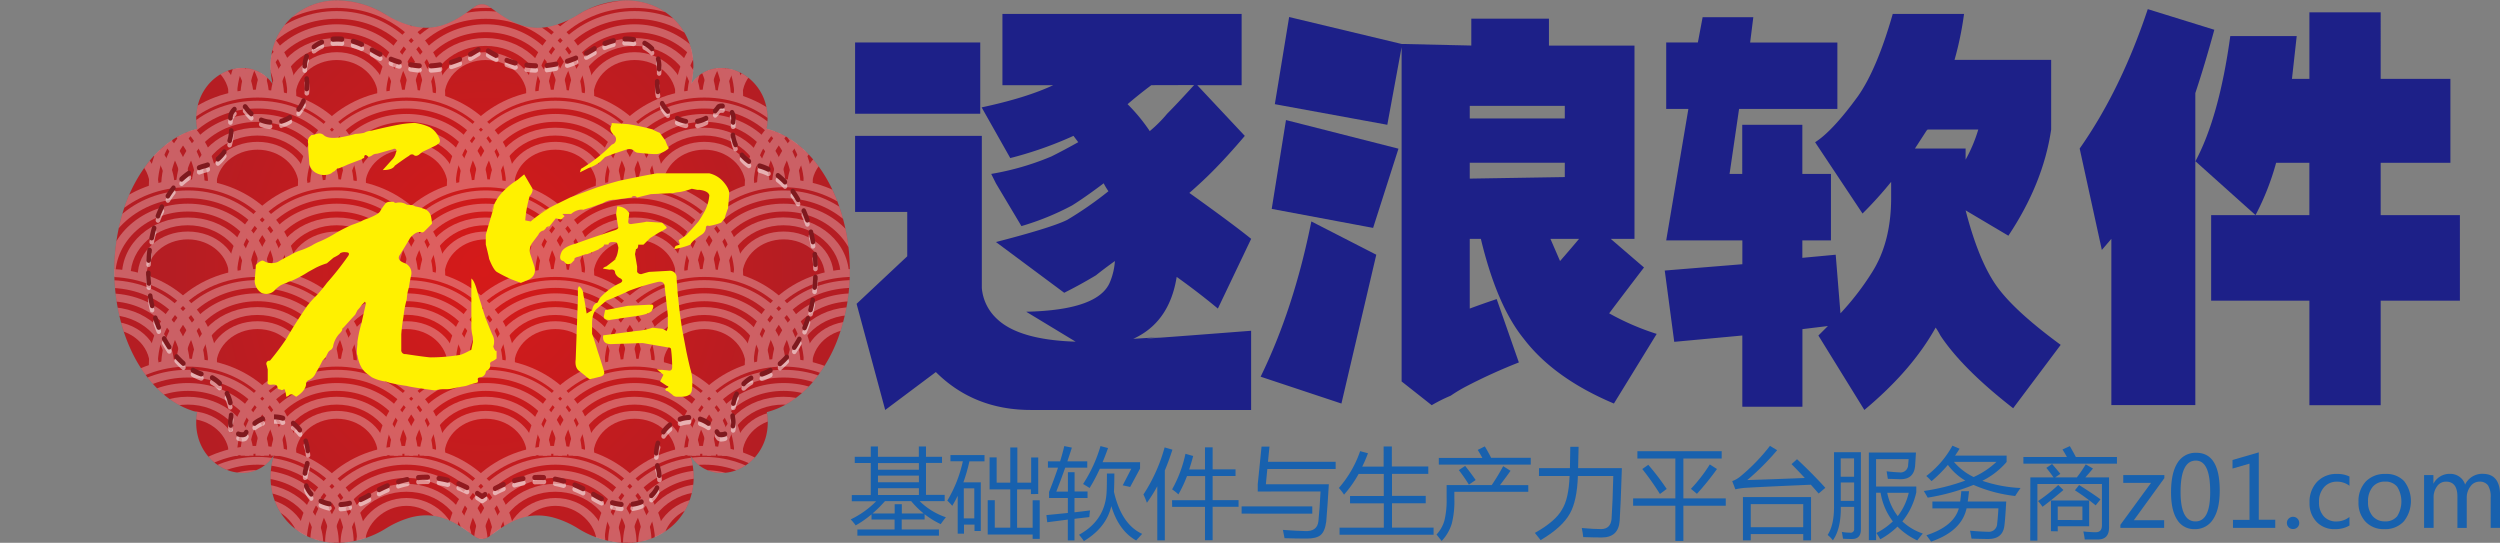 <svg xmlns="http://www.w3.org/2000/svg" xmlns:xlink="http://www.w3.org/1999/xlink" viewBox="0 0 873.53 189.65"><rect x="0" y="0" width="873.53" height="189.65" fill="#808080" stroke="none"/><defs><style>.cls-1{fill:none;}.cls-2{isolation:isolate;}.cls-3{fill:#1d2088;}.cls-4{fill:#1861ae;}.cls-5{fill:url(#radial-gradient);}.cls-6{opacity:0.3;}.cls-6,.cls-9{mix-blend-mode:overlay;}.cls-7{clip-path:url(#clip-path);}.cls-8{fill:#fff;}.cls-9{opacity:0.5;}.cls-10{fill:url(#radial-gradient-2);}.cls-11{fill:#fff100;}</style><radialGradient id="radial-gradient" cx="183.35" cy="94.9" r="121.57" gradientTransform="translate(4.16) scale(0.9 1)" gradientUnits="userSpaceOnUse"><stop offset="0" stop-color="#d51a19"/><stop offset="1" stop-color="#b51d23"/></radialGradient><clipPath id="clip-path"><path class="cls-1" d="M294.25,75.35c-2.55-8.87-6.83-16.55-12.42-22.13a32.52,32.52,0,0,0-9.34-6.6A27,27,0,0,0,267.86,45a21.3,21.3,0,0,0,.33-3.67A18.69,18.69,0,0,0,266.72,34,17.55,17.55,0,0,0,264,29.61a16.77,16.77,0,0,0-5.52-4.33,14.87,14.87,0,0,0-6.47-1.53,12.68,12.68,0,0,0-6.61,1.82A13,13,0,0,0,242.54,28a14.1,14.1,0,0,0-1,1.24,26.38,26.38,0,0,0,.73-6.09,23.49,23.49,0,0,0-1.88-9.3,22.23,22.23,0,0,0-3.59-5.75,22.48,22.48,0,0,0-8-5.88A24.79,24.79,0,0,0,218.81.15a32.83,32.83,0,0,0-17,5.1,33.27,33.27,0,0,1-7.62,3.48,21.7,21.7,0,0,1-6.27,1A19.09,19.09,0,0,1,182.75,9a25.44,25.44,0,0,1-6.51-3c-1-.61-1.9-1.24-2.78-1.87s-1.73-1.25-2.56-1.84a4.24,4.24,0,0,0-4.92,0c-1.12.78-2.24,1.63-3.46,2.47a32.26,32.26,0,0,1-6.08,3.42,19.61,19.61,0,0,1-7.54,1.53,21.69,21.69,0,0,1-6.27-1A33.25,33.25,0,0,1,135,5.25a32.83,32.83,0,0,0-17-5.1,23.69,23.69,0,0,0-16.48,6.34,22.21,22.21,0,0,0-5.12,7.36,23.51,23.51,0,0,0-1.88,9.3,26.42,26.42,0,0,0,.78,6.29A14.06,14.06,0,0,0,94.21,28a12.67,12.67,0,0,0-4.52-3.25,12.81,12.81,0,0,0-5-1A14.73,14.73,0,0,0,78.91,25a16.81,16.81,0,0,0-7.21,6,17.66,17.66,0,0,0-2.29,4.74,19,19,0,0,0-.84,5.65A21.18,21.18,0,0,0,68.89,45,28,28,0,0,0,61,48.41a36.13,36.13,0,0,0-8.71,7.77,52.33,52.33,0,0,0-9.06,17,70.79,70.79,0,0,0-.67,40.47c2.55,8.87,6.83,16.55,12.42,22.13a32.51,32.51,0,0,0,9.34,6.6A26.8,26.8,0,0,0,68.89,144a21.18,21.18,0,0,0-.33,3.66A18.71,18.71,0,0,0,70,155a17.48,17.48,0,0,0,2.67,4.37,16.76,16.76,0,0,0,5.52,4.33,14.87,14.87,0,0,0,6.47,1.53,12.64,12.64,0,0,0,6.61-1.82A12.87,12.87,0,0,0,94.21,161a14.34,14.34,0,0,0,1.51-2c-.11.37-.22.74-.32,1.13a26.48,26.48,0,0,0-.86,6.61,23.51,23.51,0,0,0,1.88,9.3,22.25,22.25,0,0,0,3.59,5.75,22.49,22.49,0,0,0,8,5.88A24.79,24.79,0,0,0,118,189.65a32.83,32.83,0,0,0,17-5.1,33.26,33.26,0,0,1,7.62-3.49,21.68,21.68,0,0,1,6.27-1,19,19,0,0,1,5.21.72,25.38,25.38,0,0,1,6.51,3c1,.61,1.9,1.24,2.78,1.87s1.73,1.25,2.56,1.84a4.24,4.24,0,0,0,4.92,0c1.11-.78,2.24-1.63,3.46-2.47a32.28,32.28,0,0,1,6.08-3.42A19.62,19.62,0,0,1,188,180.1a21.69,21.69,0,0,1,6.27,1,33.26,33.26,0,0,1,7.62,3.49,32.83,32.83,0,0,0,17,5.1,23.69,23.69,0,0,0,16.48-6.34,22.2,22.2,0,0,0,5.12-7.36,23.49,23.49,0,0,0,1.88-9.3,26.44,26.44,0,0,0-.86-6.61c-.08-.3-.17-.58-.25-.87a14.12,14.12,0,0,0,1.36,1.8,12.61,12.61,0,0,0,9.52,4.25,14.73,14.73,0,0,0,5.78-1.22,16.82,16.82,0,0,0,7.21-6,17.72,17.72,0,0,0,2.29-4.74,19,19,0,0,0,.84-5.65,21.2,21.2,0,0,0-.33-3.66,28,28,0,0,0,7.94-3.42,36.05,36.05,0,0,0,8.71-7.77,52.29,52.29,0,0,0,9.06-17,68.76,68.76,0,0,0,3.3-21.33A69.48,69.48,0,0,0,294.25,75.35Z"/></clipPath><radialGradient id="radial-gradient-2" cx="183.33" cy="94.89" r="109.41" gradientTransform="translate(4.16) scale(0.9 1)" gradientUnits="userSpaceOnUse"><stop offset="0" stop-color="#b81c22"/><stop offset="1" stop-color="#7f191e"/></radialGradient></defs><title>资源 4</title><g class="cls-2"><g id="图层_2" data-name="图层 2"><g id="z01"><g id="css4"><path class="cls-3" d="M342.51,39.73H298.78V14.83h43.73Zm.55,60.89a16.51,16.51,0,0,0,5,10.52q8.3,8.3,31.55,8.3,8.3-.55,26-1.66-18.27,1.66,31.55-2.21v27.68H360.22Q340.3,143.25,327,130L309.3,143.25l-10-37.09L317,89.55V74.05H298.78V47.48h44.28Zm15.5,8.3q25.45-.55,29.34-10.52a22.94,22.94,0,0,0,1.66-7.19q-3.88,2.78-6.64,5-5.54,3.32-11.07,6.09L348,84.57q19.37-5,24.91-7.75a127.12,127.12,0,0,0,14.39-10,24.3,24.3,0,0,1-1.66-2.77q-6.64,5-11.07,7.75A93.15,93.15,0,0,1,356.9,79L348,64.09l-1.66-3.32a94.78,94.78,0,0,0,21-6.09q4.43-2.21,9.41-5l-1.66-2.21A132,132,0,0,1,353,55.23l-10-17.71Q358.55,34.2,368,29.77H350.26V4.86h83.58V29.77h-15.5l16.61,17.71q-6.09,7.2-11.62,12.73-3.32,3.32-7.75,7.2,15.49,11.08,21.59,16.05l-11.63,24.36q-6.64-5.53-14.39-11.07-3.88,24.36-31.55,24.91Zm43.73-79.16q-4.44,3.32-8.3,6.64a62.09,62.09,0,0,1,7.75,9.41,47.1,47.1,0,0,0,6.09-6.09q3.32-3.32,9.41-10Z"/><path class="cls-3" d="M440.48,131.62q11.63-23.79,17.72-54.25L480.89,89l-12.18,52Zm8.86-89.67,39.3,10-8.86,27.68-35.43-6.64Zm112.92,67.53a88.9,88.9,0,0,0,16.61,7.19L563.92,141q-21-8.86-31.55-22.7Q523,106.71,517.43,83.46h-3.88v24.36q4.43-1.66,9.41-3.32l7.75,22.14a189.2,189.2,0,0,0-18.27,8.3,52.74,52.74,0,0,0-5.54,3.32,55,55,0,0,0-6.64,3.32l-10.52-8.3V16.48l-5,27.12-39.3-7.2,5-30.45,39.3,9.41,24.35.55V6.52h27.13v9.41h29.89V83.46h-8.3l11.62,10Q567.24,102.85,562.26,109.48ZM513.55,41.39h33.21V37H513.55Zm33.21,20.48v-5H513.55v5.54ZM545.1,91.21q3.87-4.43,6.64-7.75h-10Z"/><path class="cls-3" d="M582.19,38.07V14.83h11.07L594.92,6h17.71l-1.11,8.86H642V38.07H607.65l-3.32,22.7h4.43V43.61h21V60.77h10V84h-10v6.09L641.42,89l1.66,20.48a93.89,93.89,0,0,0,11.07-14.39q6.64-10.51,6.64-26V63.54a135.08,135.08,0,0,1-10,11.07L634.22,49.7q6.09-3.87,14.95-16.05,6.64-9.41,12.18-28.78h24.91a114.24,114.24,0,0,1-3.32,16.05H716.7V45.27q-2.78,18.83-14.95,37.09L686.81,73.5q4.43,17.16,10.52,26t22.7,21l-16.61,22.14Q685.69,128.85,678,117.23a28,28,0,0,0-1.66-2.77q-8.3,14.94-24.91,28.78l-16.06-26,3.32-3.32L629.79,115v27.12h-21V117.23L585,119.44l-3.32-24.91,27.12-2.21V84H582.19l7.75-45.94Zm91.34,7.2-.55.55q3.32-5-3.88,6.09h17.71v3.87a52.82,52.82,0,0,0,4.43-10.52Z"/><path class="cls-3" d="M773.71,10.4q-3.32,12.18-6.64,22.14v109H737.73V83.46l-3.32,3.87-7.75-35.43q14.39-20.47,23.8-48.71Zm-1.11,94.65V75.16h34.32V56.89H795.3a90.32,90.32,0,0,1-7.19,18.27l-21-18.82q8.3-15.49,12.18-43.73H802.5l-1.66,14.94h6.09V4.31h24.91V27.56h24.36V56.89H831.84V75.16h27.68v29.89H831.84v36.53H806.93V105.05Z"/></g><g id="css3"><path class="cls-4" d="M330.5,180.74q-1.1,1.37-1.8,2.4a29.39,29.39,0,0,1-5.63-3.46v1.83h-8V185h13v2.17H299.58V185h13v-3.46h-8.06v-1.81a37.37,37.37,0,0,1-5.53,3.85,21.73,21.73,0,0,0-1.73-2.1,31.78,31.78,0,0,0,8.88-6.33h-8.51v-2.17h6.63V161.78h-5.6v-2.16h5.6V156h2.5v3.6h14.29V156h2.5v3.6h5.6v2.16h-5.6v11.16h6.53v2.17h-8.76A24.09,24.09,0,0,0,330.5,180.74Zm-17.89-4.56h2.5v3.23h7.63a30,30,0,0,1-4.35-4.3h-9.18a43.73,43.73,0,0,1-4.33,4.3h7.73Zm-5.83-12.06h14.29v-2.33H306.78Zm0,4.4h14.29v-2.33H306.78Zm0,4.43h14.29v-2.36H306.78Z"/><path class="cls-4" d="M331,174.94a45.52,45.52,0,0,0,5.43-13.76h-4.33V159H344v2.2h-5.28a59.1,59.1,0,0,1-2.1,7.33h6.08v17h-2.2v-2.23h-3.67v3.16h-2.2V173.23q-.88,1.83-1.9,3.51A15.35,15.35,0,0,0,331,174.94Zm9.43-4.3h-3.67v10.49h3.67Zm19.79,2V171h-4.83v13.39h5.43v-9.6h2.47v13.49h-2.47v-1.5H345.12v-12h2.47v9.6H353V171h-7.23V159.82h2.47v8.83H353V156.35h2.47v12.29h4.83v-8.79h2.47v12.76Z"/><path class="cls-4" d="M369.08,171.78h4.06V165h2.33v6.73H380V174h-4.56v5q2.79-.32,5.43-.65c-.11.84-.19,1.62-.23,2.33q-2.47.27-5.2.6v7.53h-2.33v-7.26l-7.19.93-.3-2.5q3.87-.37,7.5-.75V174h-6.56v-2.1q1.85-4.7,3.13-8.5h-3.53v-2.2h4.25q.93-3,1.45-5.33l2.67.53q-.78,2.43-1.58,4.8h6.95v2.2h-7.7Q370.69,167.71,369.08,171.78Zm17.69-6.33h2.6q0,3.46-.14,6.4,2.62,11.39,9.86,14.69l-2.1,2.3q-6.07-3.36-8.68-12-1.78,7.55-9.58,12.21c-.51-.73-1.08-1.47-1.7-2.2q9.1-5,9.63-14.86Q386.77,169.95,386.77,165.45Zm-8.33,3.67a49.85,49.85,0,0,0,6.09-13.26l2.63.7q-.92,2.6-1.9,4.93h13.09v2.23l-3.46,6.43-2.6-.57,3-5.8h-11a59.32,59.32,0,0,1-3.57,6.73Q379.74,169.88,378.44,169.11Z"/><path class="cls-4" d="M399.53,172.78a57.89,57.89,0,0,0,7.4-16.46l2.73.8Q408.42,161,407,164.4v24.4h-2.63V169.9a49.5,49.5,0,0,1-3.63,5.78A28.82,28.82,0,0,0,399.53,172.78Zm10,2h11.56v-8.43h-6.34a45.07,45.07,0,0,1-3,6.4,16.24,16.24,0,0,0-2.2-1.76,44,44,0,0,0,4.66-12.43l2.7.77q-.65,2.48-1.4,4.7h5.53v-7.73h2.67V164h8v2.33h-8v8.43h9.06v2.33h-9.06v11.66h-2.67V177.11H409.56Z"/><path class="cls-4" d="M433.84,176.94h24.69v2.53H433.84Zm5.63-5.2v-2.53l1.33-13.16h2.77l-.52,5.3h23.64v2.53H442.82l-.51,5.33h22q-.4,7-.9,13-.47,3.53-2,4.77t-5,1.2q-3.28,0-7.58-.13-.2-1.13-.57-2.9,5.07.37,7.56.4,4.46.3,4.86-3.5.44-4.43.73-10.33Z"/><path class="cls-4" d="M468.06,184.37h15.46v-8.5H471.72v-2.57h11.79v-7.7h-8.79a39.83,39.83,0,0,1-5.1,7.23,18.53,18.53,0,0,0-1.8-2.33,38.77,38.77,0,0,0,7.43-12.86l2.73.73q-.88,2.43-2,4.66h7.48V156h2.87V163h12.73v2.57H486.38v7.7h11.79v2.57H486.38v8.5h14.53v2.5H468.06Z"/><path class="cls-4" d="M505.47,169.48h15.76q2.25-3.31,4-6.6l2.57,1.63q-1.76,2.48-3.7,5H534v2.33H508.17v2.33a31.91,31.91,0,0,1-.9,8.79,15.24,15.24,0,0,1-3.53,6.06q-.87-1.07-1.8-2.26a11.8,11.8,0,0,0,2.77-4.93,30.17,30.17,0,0,0,.76-7.66ZM502.74,160h15.21q-.73-1.37-1.61-2.8l2.47-1.23q1.08,1.77,2.21,4h13.84v2.36H502.74Zm7,4.26,2.2-1.47q2.07,2.6,3.67,4.93l-2.36,1.63A55.11,55.11,0,0,0,509.7,164.22Z"/><path class="cls-4" d="M537.75,163.58h10.8q.1-3.67.13-7.46h2.9q-.07,3.53-.17,7.46H566.7q-.4,13-.77,18.42-.43,5.73-6.13,5.8-2.73,0-6.6-.13c-.09-.87-.26-1.92-.5-3.17h.1q4.33.4,6.73.37,3.23-.07,3.57-3.56.4-6,.6-15H551.34q-.3,8.68-2.77,13.06-2.63,4.86-10.26,9.36-.93-1.2-2-2.53,7.23-4.06,9.49-8.19,2.35-3.75,2.63-11.69h-10.7Z"/><path class="cls-4" d="M570.63,174.14h14.76V160.22H572.13v-2.57h29.45v2.57H588.19v13.93H603v2.56H588.19V189h-2.8V176.71H570.63Zm3.2-10.26,2.1-1.47a87.46,87.46,0,0,1,6.43,8.43L580,172.61A93.56,93.56,0,0,0,573.83,163.88Zm17,6.93a54.48,54.48,0,0,0,6.6-8.53l2.5,1.6a93.76,93.76,0,0,1-7,8.66Z"/><path class="cls-4" d="M627.9,160.45q5.23,4.86,9.9,10l-2.36,2q-1.33-1.56-2.7-3.08-15,.63-22.85,1.08a22.49,22.49,0,0,0-3.53.53l-1.1-2.87a9.69,9.69,0,0,0,2.76-1.57,66.58,66.58,0,0,0,10.43-10.76l2.5,1.53a88.88,88.88,0,0,1-10.43,10.43q10.21-.32,20.09-.73-2.28-2.48-4.63-4.83Zm4.9,13.22V188.8h-2.73v-2.2H611.74v2.2H609V173.68Zm-2.73,2.47H611.74v8.06h18.32Z"/><path class="cls-4" d="M640.83,158h9.39v27q0,3.33-3.1,3.33-1.7,0-3.16-.1-.14-1-.4-2.37a19.27,19.27,0,0,0,2.93.27,1.21,1.21,0,0,0,1.37-1.37v-7.66h-4.66q.1,7.66-2.77,11.69a11.2,11.2,0,0,0-1.83-1.87q2.23-3.43,2.23-9.73Zm7,2.17h-4.66v6.4h4.66ZM643.19,175h4.66v-6.43h-4.66ZM653,158.12h16.46q-.17,2.7-.27,4.26-.27,5.16-5.26,5.06l-4.3-.13q-.2-1.3-.43-2.63,2.47.3,4.43.37a2.66,2.66,0,0,0,3.1-2.73q.1-.87.17-1.9H655.52V170h14.06v2a24.35,24.35,0,0,1-4.88,10.18,19.93,19.93,0,0,0,7.15,4.25q-1.13,1.33-1.93,2.4A24.18,24.18,0,0,1,663,184a27.75,27.75,0,0,1-6,4.43q-.63-1.1-1.37-2.2a23.17,23.17,0,0,0,5.75-4.06,22.31,22.31,0,0,1-4.28-10h-1.57v16.56H653Zm14,14.06h-7.58a19.7,19.7,0,0,0,3.68,8.16A21.07,21.07,0,0,0,666.94,172.18Z"/><path class="cls-4" d="M682.2,155.72l2.5,1.07q-.75,1.23-1.57,2.4h18v2.23a27,27,0,0,1-8.48,6.58A48.06,48.06,0,0,0,706,170.51q-1.07,1.5-1.87,2.8a50.44,50.44,0,0,1-14.56-3.88,73.21,73.21,0,0,1-16,4.45q-.57-1-1.37-2.33a71.13,71.13,0,0,0,14.49-3.63,20.51,20.51,0,0,1-6.08-5.48,46.13,46.13,0,0,1-5.71,5.68q-1-1.07-1.83-1.8A33.16,33.16,0,0,0,682.2,155.72Zm-7,19.52h9.7q.23-1.62.4-3.6H688q-.21,2-.45,3.6H701q-.33,6-.63,8.36-.53,4.7-5.6,4.73-2,0-5.9-.13-.2-1.23-.5-2.76,3.83.33,6.33.37a2.88,2.88,0,0,0,3.13-2.86q.3-2.5.43-5.33H687.15q-1.77,8-12.41,11.63-.77-1.1-1.63-2.23,9.56-3.1,11.33-9.39h-9.23Zm22.39-13.86H682.72a20.85,20.85,0,0,0,6.9,5.3A29.16,29.16,0,0,0,697.59,161.38Z"/><path class="cls-4" d="M707,159.68h15.21q-.64-1.18-1.55-2.63l2.57-1.17q1,1.72,2.1,3.8h14.36V162H707Zm2.43,7.13h8.09q-1.15-1.68-2.5-3.33l2-1.37q1.6,1.87,2.9,3.46l-1.8,1.23h7.56a43.31,43.31,0,0,0,3.1-4.56l2.53,1.47q-1.58,1.88-2.67,3.1h8.29v17.46q0,4.2-3.83,4.23-2.07,0-4.66,0a25.4,25.4,0,0,0-.5-2.8q2.63.26,4.33.27,2.17,0,2.17-2.4V169.11H711.89V188.9h-2.5Zm9.76,2.67,1.8,1.73q-3.9,3.33-7.3,5.86a22.5,22.5,0,0,0-1.57-2A53.34,53.34,0,0,0,719.15,169.48Zm-2.57,16.13V174.88h13.36v9H719v1.77Zm11-3.9V177H719v4.7ZM725,171.31l1.47-1.83q4.94,3.1,7.46,5l-1.67,2.1A84.84,84.84,0,0,0,725,171.31Z"/><path class="cls-4" d="M756.18,184.45H740.89v-1.08l10.71-14.64h-9.71V166h14.36v1.07L745.6,181.76h10.58Z"/><path class="cls-4" d="M758.59,172.06q0-6.83,2.26-10.34a7.34,7.34,0,0,1,6.56-3.51q8.19,0,8.19,13.22,0,6.53-2.31,10a7.35,7.35,0,0,1-6.47,3.46,6.88,6.88,0,0,1-6.09-3.28Q758.59,178.33,758.59,172.06Zm3.33-.15q0,10.28,5.21,10.28t5.13-10.44q0-10.81-5-10.81Q761.92,160.93,761.92,171.91Z"/><path class="cls-4" d="M795,184.45H780.23v-2.81H786V162l-5.93,1.72v-3l9.18-2.66v23.54H795Z"/><path class="cls-4" d="M799.07,182.74a2.06,2.06,0,0,1,.61-1.52,2.16,2.16,0,0,1,3.7,1.52,2,2,0,0,1-.61,1.49,2.11,2.11,0,0,1-1.57.62,2.1,2.1,0,0,1-2.13-2.12Z"/><path class="cls-4" d="M820.94,183.62a9.75,9.75,0,0,1-5.1,1.27,8.44,8.44,0,0,1-6.43-2.57,9.27,9.27,0,0,1-2.43-6.65,10.19,10.19,0,0,1,2.62-7.3,9.21,9.21,0,0,1,7-2.77,9.59,9.59,0,0,1,4.33.9v3.23a7.14,7.14,0,0,0-4.33-1.43,5.86,5.86,0,0,0-4.55,1.94,7.41,7.41,0,0,0-1.76,5.17,7.08,7.08,0,0,0,1.66,5,5.79,5.79,0,0,0,4.47,1.8,7.42,7.42,0,0,0,4.5-1.57Z"/><path class="cls-4" d="M824.09,175.44a9.94,9.94,0,0,1,2.55-7.2,9.16,9.16,0,0,1,6.91-2.64,8.43,8.43,0,0,1,6.5,2.54,11.37,11.37,0,0,1-.16,14.07,8.8,8.8,0,0,1-6.75,2.68,8.67,8.67,0,0,1-6.6-2.6A9.54,9.54,0,0,1,824.09,175.44Zm3.33-.1a7.33,7.33,0,0,0,1.61,5,5.46,5.46,0,0,0,4.32,1.83,5.18,5.18,0,0,0,4.26-1.79,9.79,9.79,0,0,0,0-10.3,5.18,5.18,0,0,0-4.26-1.8,5.38,5.38,0,0,0-4.34,1.88A7.75,7.75,0,0,0,827.42,175.34Z"/><path class="cls-4" d="M873.53,184.45h-3.26V173.88a7.52,7.52,0,0,0-.93-4.29,3.53,3.53,0,0,0-3.07-1.29,3.78,3.78,0,0,0-3.08,1.68,6.37,6.37,0,0,0-1.28,4v10.49h-3.26V173.54q0-5.25-4-5.25a3.73,3.73,0,0,0-3.09,1.6,6.51,6.51,0,0,0-1.23,4.08v10.48H847V166h3.26v2.92h.07a6.28,6.28,0,0,1,5.75-3.35,5.45,5.45,0,0,1,3.26,1,5.23,5.23,0,0,1,2,2.75,6.59,6.59,0,0,1,6.13-3.76q6.08,0,6.08,7.5Z"/></g><path class="cls-5" d="M294.25,75.35c-2.55-8.87-6.83-16.55-12.42-22.13a32.52,32.52,0,0,0-9.34-6.6A27,27,0,0,0,267.86,45a21.3,21.3,0,0,0,.33-3.67A18.69,18.69,0,0,0,266.72,34,17.55,17.55,0,0,0,264,29.61a16.77,16.77,0,0,0-5.52-4.33,14.87,14.87,0,0,0-6.47-1.53,12.68,12.68,0,0,0-6.61,1.82A13,13,0,0,0,242.54,28a14.1,14.1,0,0,0-1,1.24,26.38,26.38,0,0,0,.73-6.09,23.49,23.49,0,0,0-1.88-9.3,22.23,22.23,0,0,0-3.59-5.75,22.48,22.48,0,0,0-8-5.88A24.79,24.79,0,0,0,218.81.15a32.83,32.83,0,0,0-17,5.1,33.27,33.27,0,0,1-7.62,3.48,21.7,21.7,0,0,1-6.27,1A19.09,19.09,0,0,1,182.75,9a25.44,25.44,0,0,1-6.51-3c-1-.61-1.9-1.24-2.78-1.87s-1.73-1.25-2.56-1.84a4.24,4.24,0,0,0-4.92,0c-1.12.78-2.24,1.63-3.46,2.47a32.26,32.26,0,0,1-6.08,3.42,19.61,19.61,0,0,1-7.54,1.53,21.69,21.69,0,0,1-6.27-1A33.25,33.25,0,0,1,135,5.25a32.83,32.83,0,0,0-17-5.1,23.69,23.69,0,0,0-16.48,6.34,22.21,22.21,0,0,0-5.12,7.36,23.51,23.51,0,0,0-1.88,9.3,26.42,26.42,0,0,0,.78,6.29A14.06,14.06,0,0,0,94.21,28a12.67,12.67,0,0,0-4.52-3.25,12.81,12.81,0,0,0-5-1A14.73,14.73,0,0,0,78.91,25a16.81,16.81,0,0,0-7.21,6,17.66,17.66,0,0,0-2.29,4.74,19,19,0,0,0-.84,5.65A21.18,21.18,0,0,0,68.89,45,28,28,0,0,0,61,48.41a36.13,36.13,0,0,0-8.71,7.77,52.33,52.33,0,0,0-9.06,17,70.79,70.79,0,0,0-.67,40.47c2.55,8.87,6.83,16.55,12.42,22.13a32.51,32.51,0,0,0,9.34,6.6A26.8,26.8,0,0,0,68.89,144a21.18,21.18,0,0,0-.33,3.66A18.71,18.71,0,0,0,70,155a17.48,17.48,0,0,0,2.67,4.37,16.76,16.76,0,0,0,5.52,4.33,14.87,14.87,0,0,0,6.47,1.53,12.64,12.64,0,0,0,6.61-1.82A12.87,12.87,0,0,0,94.21,161a14.34,14.34,0,0,0,1.51-2c-.11.37-.22.74-.32,1.13a26.48,26.48,0,0,0-.86,6.61,23.51,23.51,0,0,0,1.88,9.3,22.25,22.25,0,0,0,3.59,5.75,22.49,22.49,0,0,0,8,5.88A24.79,24.79,0,0,0,118,189.65a32.83,32.83,0,0,0,17-5.1,33.26,33.26,0,0,1,7.62-3.49,21.68,21.68,0,0,1,6.27-1,19,19,0,0,1,5.21.72,25.38,25.38,0,0,1,6.51,3c1,.61,1.9,1.24,2.78,1.87s1.73,1.25,2.56,1.84a4.24,4.24,0,0,0,4.92,0c1.11-.78,2.24-1.63,3.46-2.47a32.28,32.28,0,0,1,6.08-3.42A19.62,19.62,0,0,1,188,180.1a21.69,21.69,0,0,1,6.27,1,33.26,33.26,0,0,1,7.62,3.49,32.83,32.83,0,0,0,17,5.1,23.69,23.69,0,0,0,16.48-6.34,22.2,22.2,0,0,0,5.12-7.36,23.49,23.49,0,0,0,1.88-9.3,26.44,26.44,0,0,0-.86-6.61c-.08-.3-.17-.58-.25-.87a14.12,14.12,0,0,0,1.36,1.8,12.61,12.61,0,0,0,9.52,4.25,14.73,14.73,0,0,0,5.78-1.22,16.82,16.82,0,0,0,7.21-6,17.72,17.72,0,0,0,2.29-4.74,19,19,0,0,0,.84-5.65,21.2,21.2,0,0,0-.33-3.66,28,28,0,0,0,7.94-3.42,36.05,36.05,0,0,0,8.71-7.77,52.29,52.29,0,0,0,9.06-17,68.76,68.76,0,0,0,3.3-21.33A69.48,69.48,0,0,0,294.25,75.35Z"/><g class="cls-6"><g class="cls-7"><path class="cls-8" d="M100.47,159.21c0-17-15.63-31.12-34.85-31.12S30.77,142.2,30.77,159.21H27.7c0-18.8,17-33.87,37.92-33.87s37.92,15.06,37.92,33.87Z"/><path class="cls-8" d="M96.18,159.21c0-15.22-13.71-27.3-30.56-27.3S35.06,144,35.06,159.21H32c0-17,15.09-30,33.63-30s33.63,13,33.63,30Z"/><path class="cls-8" d="M91,159.21c0-12.54-11.37-22.63-25.34-22.63s-25.34,10.1-25.34,22.63H37.21c0-14.33,12.75-25.37,28.41-25.37S94,144.89,94,159.21Z"/><path class="cls-8" d="M85.59,159.21c0-9.85-9-17.84-20-17.84s-20,8-20,17.84H42.58c0-11.64,10.34-20.58,23-20.58s23,8.94,23,20.58Z"/><path class="cls-8" d="M80.06,159.21c0-7.16-6.48-12.9-14.44-12.9S51.18,152,51.18,159.21H48.11c0-9,7.86-15.64,17.51-15.64s17.51,6.69,17.51,15.64Z"/><path class="cls-8" d="M152.51,159.21c0-17-15.63-31.12-34.85-31.12S82.81,142.2,82.81,159.21H79.74c0-18.8,17-33.87,37.92-33.87s37.92,15.06,37.92,33.87Z"/><path class="cls-8" d="M148.23,159.21c0-15.22-13.71-27.3-30.56-27.3S87.1,144,87.1,159.21H84c0-17,15.09-30,33.63-30s33.63,13,33.63,30Z"/><path class="cls-8" d="M143,159.21c0-12.54-11.37-22.63-25.34-22.63s-25.34,10.1-25.34,22.63H89.25c0-14.33,12.75-25.37,28.41-25.37s28.41,11,28.41,25.38Z"/><path class="cls-8" d="M137.63,159.21c0-9.85-9-17.84-20-17.84s-20,8-20,17.84H94.62c0-11.64,10.34-20.58,23-20.58s23,8.94,23,20.58Z"/><path class="cls-8" d="M132.11,159.21c0-7.16-6.48-12.9-14.44-12.9s-14.44,5.73-14.44,12.9h-3.07c0-9,7.86-15.64,17.51-15.64s17.51,6.69,17.51,15.64Z"/><path class="cls-8" d="M204.56,159.21c0-17-15.63-31.12-34.85-31.12s-34.85,14.11-34.85,31.12h-3.07c0-18.8,17-33.87,37.92-33.87s37.92,15.06,37.92,33.87Z"/><path class="cls-8" d="M200.27,159.21c0-15.22-13.71-27.3-30.56-27.3s-30.56,12.07-30.56,27.3h-3.07c0-17,15.09-30,33.63-30s33.63,13,33.63,30Z"/><path class="cls-8" d="M195.05,159.21c0-12.54-11.37-22.63-25.34-22.63s-25.34,10.1-25.34,22.63h-3.07c0-14.33,12.75-25.37,28.41-25.37s28.42,11,28.42,25.38Z"/><path class="cls-8" d="M189.68,159.21c0-9.85-9-17.84-20-17.84s-20,8-20,17.84h-3.07c0-11.64,10.34-20.58,23-20.58s23,8.94,23,20.58Z"/><path class="cls-8" d="M184.15,159.21c0-7.16-6.48-12.9-14.44-12.9s-14.44,5.73-14.44,12.9h-3.07c0-9,7.86-15.64,17.51-15.64s17.51,6.69,17.51,15.64Z"/><path class="cls-8" d="M256.6,159.21c0-17-15.63-31.12-34.85-31.12S186.9,142.2,186.9,159.21h-3.07c0-18.8,17-33.87,37.92-33.87s37.92,15.06,37.92,33.87Z"/><path class="cls-8" d="M252.31,159.21c0-15.22-13.71-27.3-30.56-27.3s-30.56,12.07-30.56,27.3h-3.07c0-17,15.09-30,33.63-30s33.63,13,33.63,30Z"/><path class="cls-8" d="M247.09,159.21c0-12.54-11.37-22.63-25.34-22.63s-25.34,10.1-25.34,22.63h-3.07c0-14.33,12.75-25.37,28.41-25.37s28.41,11,28.41,25.38Z"/><path class="cls-8" d="M241.72,159.21c0-9.85-9-17.84-20-17.84s-20,8-20,17.84h-3.07c0-11.64,10.34-20.58,23-20.58s23,8.94,23,20.58Z"/><path class="cls-8" d="M236.19,159.21c0-7.16-6.48-12.9-14.44-12.9s-14.44,5.73-14.44,12.9h-3.07c0-9,7.86-15.64,17.51-15.64s17.51,6.69,17.51,15.64Z"/><path class="cls-8" d="M308.64,159.21c0-17-15.63-31.12-34.85-31.12s-34.85,14.11-34.85,31.12h-3.07c0-18.8,17-33.87,37.92-33.87s37.92,15.06,37.92,33.87Z"/><path class="cls-8" d="M304.36,159.21c0-15.22-13.71-27.3-30.56-27.3s-30.56,12.07-30.56,27.3h-3.07c0-17,15.09-30,33.63-30s33.63,13,33.63,30Z"/><path class="cls-8" d="M299.14,159.21c0-12.54-11.37-22.63-25.34-22.63s-25.34,10.1-25.34,22.63h-3.07c0-14.33,12.75-25.37,28.41-25.37s28.42,11,28.42,25.38Z"/><path class="cls-8" d="M293.76,159.21c0-9.85-9-17.84-20-17.84s-20,8-20,17.84h-3.07c0-11.64,10.34-20.58,23-20.58s23,8.94,23,20.58Z"/><path class="cls-8" d="M288.24,159.21c0-7.16-6.48-12.9-14.44-12.9s-14.44,5.73-14.44,12.9h-3.07c0-9,7.86-15.64,17.51-15.64s17.51,6.69,17.51,15.64Z"/><path class="cls-8" d="M72.77,189.65c0-17-15.63-31.12-34.85-31.12S3.07,172.64,3.07,189.65H0c0-17.91,17-33.86,37.92-33.86s37.92,16,37.92,33.86Z"/><path class="cls-8" d="M68.48,189.65c0-14.33-13.71-27.29-30.56-27.29s-30.56,13-30.56,27.29H4.29c0-16.12,15.09-30,33.63-30s33.63,13.92,33.63,30Z"/><path class="cls-8" d="M63.26,189.65C63.26,178,51.89,167,37.92,167s-25.34,11-25.34,22.63H9.51c0-13.43,12.75-25.38,28.41-25.38s28.41,11.95,28.41,25.38Z"/><path class="cls-8" d="M57.89,189.65c0-9.85-9-17.83-20-17.83s-20,8-20,17.83H14.88c0-10.74,10.34-20.58,23-20.58s23,9.83,23,20.58Z"/><path class="cls-8" d="M52.36,189.65c0-6.27-6.48-12.9-14.44-12.9s-14.44,6.63-14.44,12.9H20.41c0-8.06,7.86-15.64,17.51-15.64s17.51,7.58,17.51,15.64Z"/><path class="cls-8" d="M124.81,189.65c0-17-15.63-31.12-34.85-31.12s-34.85,14.11-34.85,31.12H52c0-17.91,17-33.86,37.92-33.86s37.92,16,37.92,33.86Z"/><path class="cls-8" d="M120.53,189.65c0-14.33-13.71-27.29-30.56-27.29s-30.56,13-30.56,27.29H56.33c0-16.12,15.09-30,33.63-30s33.63,13.92,33.63,30Z"/><path class="cls-8" d="M115.31,189.65C115.31,178,103.94,167,90,167s-25.34,11-25.34,22.63H61.55c0-13.43,12.75-25.38,28.41-25.38s28.41,11.95,28.41,25.38Z"/><path class="cls-8" d="M109.93,189.65c0-9.85-9-17.83-20-17.83s-20,8-20,17.83H66.92c0-10.74,10.34-20.58,23-20.58s23,9.83,23,20.58Z"/><path class="cls-8" d="M104.41,189.65c0-6.27-6.48-12.9-14.44-12.9s-14.44,6.63-14.44,12.9H72.45C72.45,181.6,80.31,174,90,174s17.51,7.58,17.51,15.64Z"/><path class="cls-8" d="M176.86,189.65c0-17-15.63-31.12-34.85-31.12s-34.85,14.11-34.85,31.12h-3.07c0-17.91,17-33.86,37.92-33.86s37.92,16,37.92,33.86Z"/><path class="cls-8" d="M172.57,189.65c0-14.33-13.71-27.29-30.56-27.29s-30.56,13-30.56,27.29h-3.07c0-16.12,15.09-30,33.63-30s33.63,13.92,33.63,30Z"/><path class="cls-8" d="M167.35,189.65C167.35,178,156,167,142,167s-25.34,11-25.34,22.63h-3.07c0-13.43,12.75-25.38,28.41-25.38s28.41,11.95,28.41,25.38Z"/><path class="cls-8" d="M162,189.65c0-9.85-9-17.83-20-17.83s-20,8-20,17.83H119c0-10.74,10.34-20.58,23-20.58s23,9.83,23,20.58Z"/><path class="cls-8" d="M156.45,189.65c0-6.27-6.48-12.9-14.44-12.9s-14.44,6.63-14.44,12.9h-3.07c0-8.06,7.86-15.64,17.51-15.64s17.51,7.58,17.51,15.64Z"/><path class="cls-8" d="M228.9,189.65c0-17-15.63-31.12-34.85-31.12s-34.85,14.11-34.85,31.12h-3.07c0-17.91,17-33.86,37.92-33.86s37.92,16,37.92,33.86Z"/><path class="cls-8" d="M224.61,189.65c0-14.33-13.71-27.29-30.56-27.29s-30.56,13-30.56,27.29h-3.07c0-16.12,15.09-30,33.63-30s33.63,13.92,33.63,30Z"/><path class="cls-8" d="M219.39,189.65C219.39,178,208,167,194,167s-25.34,11-25.34,22.63h-3.07c0-13.43,12.75-25.38,28.41-25.38s28.41,11.95,28.41,25.38Z"/><path class="cls-8" d="M214,189.65c0-9.85-9-17.83-20-17.83s-20,8-20,17.83H171c0-10.74,10.34-20.58,23-20.58s23,9.83,23,20.58Z"/><path class="cls-8" d="M208.49,189.65c0-6.27-6.48-12.9-14.44-12.9s-14.44,6.63-14.44,12.9h-3.07c0-8.06,7.86-15.64,17.51-15.64s17.51,7.58,17.51,15.64Z"/><path class="cls-8" d="M280.94,189.65c0-17-15.63-31.12-34.85-31.12s-34.85,14.11-34.85,31.12h-3.07c0-17.91,17-33.86,37.92-33.86s37.92,16,37.92,33.86Z"/><path class="cls-8" d="M276.66,189.65c0-14.33-13.71-27.29-30.56-27.29s-30.56,13-30.56,27.29h-3.07c0-16.12,15.09-30,33.63-30s33.63,13.92,33.63,30Z"/><path class="cls-8" d="M271.44,189.65c0-11.64-11.37-22.63-25.34-22.63s-25.34,11-25.34,22.63h-3.07c0-13.43,12.75-25.38,28.41-25.38s28.41,11.95,28.41,25.38Z"/><path class="cls-8" d="M266.06,189.65c0-9.85-9-17.83-20-17.83s-20,8-20,17.83h-3.07c0-10.74,10.34-20.58,23-20.58s23,9.83,23,20.58Z"/><path class="cls-8" d="M260.54,189.65c0-6.27-6.48-12.9-14.44-12.9s-14.44,6.63-14.44,12.9h-3.07c0-8.06,7.86-15.64,17.51-15.64s17.51,7.58,17.51,15.64Z"/><path class="cls-8" d="M333,189.65c0-17-15.63-31.12-34.85-31.12s-34.85,14.11-34.85,31.12h-3.07c0-17.91,17-33.86,37.92-33.86s37.92,16,37.92,33.86Z"/><path class="cls-8" d="M328.7,189.65c0-14.33-13.71-27.29-30.56-27.29s-30.56,13-30.56,27.29H264.5c0-16.12,15.09-30,33.63-30s33.63,13.92,33.63,30Z"/><path class="cls-8" d="M323.48,189.65c0-11.64-11.37-22.63-25.34-22.63s-25.34,11-25.34,22.63h-3.07c0-13.43,12.74-25.38,28.41-25.38s28.41,11.95,28.41,25.38Z"/><path class="cls-8" d="M318.11,189.65c0-9.85-9-17.83-20-17.83s-20,8-20,17.83H275.1c0-10.74,10.33-20.58,23-20.58s23,9.83,23,20.58Z"/><path class="cls-8" d="M312.58,189.65c0-6.27-6.48-12.9-14.44-12.9s-14.44,6.63-14.44,12.9h-3.07c0-8.06,7.86-15.64,17.51-15.64s17.51,7.58,17.51,15.64Z"/><path class="cls-8" d="M100.47,96.54c0-17-15.63-31.12-34.85-31.12S30.77,79.53,30.77,96.54H27.7c0-18.8,17-33.87,37.92-33.87s37.92,15.06,37.92,33.87Z"/><path class="cls-8" d="M96.18,96.54c0-15.22-13.71-27.29-30.56-27.29S35.06,81.32,35.06,96.54H32c0-16.12,15.09-30,33.63-30s33.63,13.92,33.63,30Z"/><path class="cls-8" d="M91,96.54C91,84,79.59,73.91,65.62,73.91S40.28,84,40.28,96.54H37.21c0-14.33,12.75-25.37,28.41-25.37S94,82.21,94,96.54Z"/><path class="cls-8" d="M85.59,96.54c0-9.85-9-17.83-20-17.83s-20,8-20,17.83H42.58C42.58,84.9,52.92,76,65.62,76s23,8.94,23,20.58Z"/><path class="cls-8" d="M80.06,96.54c0-7.16-6.48-12.9-14.44-12.9s-14.44,5.74-14.44,12.9H48.11c0-9,7.86-15.64,17.51-15.64s17.51,6.69,17.51,15.64Z"/><path class="cls-8" d="M152.51,96.54c0-17-15.63-31.12-34.85-31.12S82.81,79.53,82.81,96.54H79.74c0-18.8,17-33.87,37.92-33.87s37.92,15.06,37.92,33.87Z"/><path class="cls-8" d="M148.23,96.54c0-15.22-13.71-27.29-30.56-27.29S87.1,81.32,87.1,96.54H84c0-16.12,15.09-30,33.63-30s33.63,13.92,33.63,30Z"/><path class="cls-8" d="M143,96.54c0-12.54-11.37-22.63-25.34-22.63S92.32,84,92.32,96.54H89.25c0-14.33,12.75-25.37,28.41-25.37s28.41,11,28.41,25.38Z"/><path class="cls-8" d="M137.63,96.54c0-9.85-9-17.83-20-17.83s-20,8-20,17.83H94.62C94.62,84.9,105,76,117.66,76s23,8.94,23,20.58Z"/><path class="cls-8" d="M132.11,96.54c0-7.16-6.48-12.9-14.44-12.9s-14.44,5.74-14.44,12.9h-3.07c0-9,7.86-15.64,17.51-15.64s17.51,6.69,17.51,15.64Z"/><path class="cls-8" d="M204.56,96.54c0-17-15.63-31.12-34.85-31.12s-34.85,14.11-34.85,31.12h-3.07c0-18.8,17-33.87,37.92-33.87s37.92,15.06,37.92,33.87Z"/><path class="cls-8" d="M200.27,96.54c0-15.22-13.71-27.29-30.56-27.29s-30.56,12.07-30.56,27.29h-3.07c0-16.12,15.09-30,33.63-30s33.63,13.92,33.63,30Z"/><path class="cls-8" d="M195.05,96.54c0-12.54-11.37-22.63-25.34-22.63S144.36,84,144.36,96.54h-3.07c0-14.33,12.75-25.37,28.41-25.37s28.42,11,28.42,25.38Z"/><path class="cls-8" d="M189.68,96.54c0-9.85-9-17.83-20-17.83s-20,8-20,17.83h-3.07C146.67,84.9,157,76,169.71,76s23,8.94,23,20.58Z"/><path class="cls-8" d="M184.15,96.54c0-7.16-6.48-12.9-14.44-12.9s-14.44,5.74-14.44,12.9h-3.07c0-9,7.86-15.64,17.51-15.64s17.51,6.69,17.51,15.64Z"/><path class="cls-8" d="M256.6,96.54c0-17-15.63-31.12-34.85-31.12S186.9,79.53,186.9,96.54h-3.07c0-18.8,17-33.87,37.92-33.87s37.92,15.06,37.92,33.87Z"/><path class="cls-8" d="M252.31,96.54c0-15.22-13.71-27.29-30.56-27.29s-30.56,12.07-30.56,27.29h-3.07c0-16.12,15.09-30,33.63-30s33.63,13.92,33.63,30Z"/><path class="cls-8" d="M247.09,96.54c0-12.54-11.37-22.63-25.34-22.63S196.41,84,196.41,96.54h-3.07c0-14.33,12.75-25.37,28.41-25.37s28.41,11,28.41,25.38Z"/><path class="cls-8" d="M241.72,96.54c0-9.85-9-17.83-20-17.83s-20,8-20,17.83h-3.07C198.71,84.9,209,76,221.75,76s23,8.94,23,20.58Z"/><path class="cls-8" d="M236.19,96.54c0-7.16-6.48-12.9-14.44-12.9s-14.44,5.74-14.44,12.9h-3.07c0-9,7.86-15.64,17.51-15.64s17.51,6.69,17.51,15.64Z"/><path class="cls-8" d="M308.64,96.54c0-17-15.63-31.12-34.85-31.12s-34.85,14.11-34.85,31.12h-3.07c0-18.8,17-33.87,37.92-33.87s37.92,15.06,37.92,33.87Z"/><path class="cls-8" d="M304.36,96.54c0-15.22-13.71-27.29-30.56-27.29s-30.56,12.07-30.56,27.29h-3.07c0-16.12,15.09-30,33.63-30s33.63,13.92,33.63,30Z"/><path class="cls-8" d="M299.14,96.54c0-12.54-11.37-22.63-25.34-22.63S248.45,84,248.45,96.54h-3.07c0-14.33,12.75-25.37,28.41-25.37s28.42,11,28.42,25.38Z"/><path class="cls-8" d="M293.76,96.54c0-9.85-9-17.83-20-17.83s-20,8-20,17.83h-3.07c0-11.64,10.34-20.58,23-20.58s23,8.94,23,20.58Z"/><path class="cls-8" d="M288.24,96.54c0-7.16-6.48-12.9-14.44-12.9s-14.44,5.74-14.44,12.9h-3.07c0-9,7.86-15.64,17.51-15.64s17.51,6.69,17.51,15.64Z"/><path class="cls-8" d="M72.77,127.88c0-17.9-15.63-31.12-34.85-31.12S3.07,110,3.07,127.88H0C0,109.08,17,94,37.92,94s37.92,15.07,37.92,33.87Z"/><path class="cls-8" d="M68.48,127.88c0-15.22-13.71-27.29-30.56-27.29S7.36,112.66,7.36,127.88H4.29c0-17,15.09-30,33.63-30s33.63,13,33.63,30Z"/><path class="cls-8" d="M63.26,127.88c0-12.53-11.37-22.63-25.34-22.63s-25.34,10.1-25.34,22.63H9.51c0-14.32,12.75-25.37,28.41-25.37s28.41,11.05,28.41,25.38Z"/><path class="cls-8" d="M57.89,127.88c0-9.85-9-17.83-20-17.83s-20,8-20,17.83H14.88c0-11.64,10.34-20.58,23-20.58s23,8.94,23,20.58Z"/><path class="cls-8" d="M52.36,127.88c0-7.16-6.48-12.9-14.44-12.9s-14.44,5.73-14.44,12.9H20.41c0-9,7.86-15.64,17.51-15.64s17.51,6.69,17.51,15.64Z"/><path class="cls-8" d="M124.81,127.88c0-17.9-15.63-31.12-34.85-31.12S55.11,110,55.11,127.88H52C52,109.08,69.05,94,90,94s37.92,15.07,37.92,33.87Z"/><path class="cls-8" d="M120.53,127.88c0-15.22-13.71-27.29-30.56-27.29S59.4,112.66,59.4,127.88H56.33c0-17,15.09-30,33.63-30s33.63,13,33.63,30Z"/><path class="cls-8" d="M115.31,127.88c0-12.53-11.37-22.63-25.34-22.63s-25.34,10.1-25.34,22.63H61.55c0-14.32,12.75-25.37,28.41-25.37s28.41,11.05,28.41,25.38Z"/><path class="cls-8" d="M109.93,127.88c0-9.85-9-17.83-20-17.83s-20,8-20,17.83H66.92c0-11.64,10.34-20.58,23-20.58s23,8.94,23,20.58Z"/><path class="cls-8" d="M104.41,127.88c0-7.16-6.48-12.9-14.44-12.9s-14.44,5.73-14.44,12.9H72.45c0-9,7.86-15.64,17.51-15.64s17.51,6.69,17.51,15.64Z"/><path class="cls-8" d="M176.86,127.88c0-17.9-15.63-31.12-34.85-31.12S107.16,110,107.16,127.88h-3.07c0-18.8,17-33.87,37.92-33.87s37.92,15.07,37.92,33.87Z"/><path class="cls-8" d="M172.57,127.88c0-15.22-13.71-27.29-30.56-27.29s-30.56,12.07-30.56,27.29h-3.07c0-17,15.09-30,33.63-30s33.63,13,33.63,30Z"/><path class="cls-8" d="M167.35,127.88c0-12.53-11.37-22.63-25.34-22.63s-25.34,10.1-25.34,22.63h-3.07c0-14.32,12.75-25.37,28.41-25.37s28.41,11.05,28.41,25.38Z"/><path class="cls-8" d="M162,127.88C162,118,153,110,142,110s-20,8-20,17.83H119c0-11.64,10.34-20.58,23-20.58s23,8.94,23,20.58Z"/><path class="cls-8" d="M156.45,127.88c0-7.16-6.48-12.9-14.44-12.9s-14.44,5.73-14.44,12.9h-3.07c0-9,7.86-15.64,17.51-15.64s17.51,6.69,17.51,15.64Z"/><path class="cls-8" d="M228.9,127.88c0-17.9-15.63-31.12-34.85-31.12S159.2,110,159.2,127.88h-3.07c0-18.8,17-33.87,37.92-33.87S232,109.08,232,127.88Z"/><path class="cls-8" d="M224.61,127.88c0-15.22-13.71-27.29-30.56-27.29s-30.56,12.07-30.56,27.29h-3.07c0-17,15.09-30,33.63-30s33.63,13,33.63,30Z"/><path class="cls-8" d="M219.39,127.88c0-12.53-11.37-22.63-25.34-22.63s-25.34,10.1-25.34,22.63h-3.07c0-14.32,12.75-25.37,28.41-25.37s28.41,11.05,28.41,25.38Z"/><path class="cls-8" d="M214,127.88c0-9.85-9-17.83-20-17.83s-20,8-20,17.83H171c0-11.64,10.34-20.58,23-20.58s23,8.94,23,20.58Z"/><path class="cls-8" d="M208.49,127.88c0-7.16-6.48-12.9-14.44-12.9s-14.44,5.73-14.44,12.9h-3.07c0-9,7.86-15.64,17.51-15.64s17.51,6.69,17.51,15.64Z"/><path class="cls-8" d="M280.94,127.88c0-17.9-15.63-31.12-34.85-31.12S211.24,110,211.24,127.88h-3.07c0-18.8,17-33.87,37.92-33.87S284,109.08,284,127.88Z"/><path class="cls-8" d="M276.66,127.88c0-15.22-13.71-27.29-30.56-27.29s-30.56,12.07-30.56,27.29h-3.07c0-17,15.09-30,33.63-30s33.63,13,33.63,30Z"/><path class="cls-8" d="M271.44,127.88c0-12.53-11.37-22.63-25.34-22.63s-25.34,10.1-25.34,22.63h-3.07c0-14.32,12.75-25.37,28.41-25.37s28.41,11.05,28.41,25.38Z"/><path class="cls-8" d="M266.06,127.88c0-9.85-9-17.83-20-17.83s-20,8-20,17.83h-3.07c0-11.64,10.34-20.58,23-20.58s23,8.94,23,20.58Z"/><path class="cls-8" d="M260.54,127.88c0-7.16-6.48-12.9-14.44-12.9s-14.44,5.73-14.44,12.9h-3.07c0-9,7.86-15.64,17.51-15.64s17.51,6.69,17.51,15.64Z"/><path class="cls-8" d="M333,127.88c0-17.9-15.63-31.12-34.85-31.12S263.29,110,263.29,127.88h-3.07c0-18.8,17-33.87,37.92-33.87s37.92,15.07,37.92,33.87Z"/><path class="cls-8" d="M328.7,127.88c0-15.22-13.71-27.29-30.56-27.29s-30.56,12.07-30.56,27.29H264.5c0-17,15.09-30,33.63-30s33.63,13,33.63,30Z"/><path class="cls-8" d="M323.48,127.88c0-12.53-11.37-22.63-25.34-22.63s-25.34,10.1-25.34,22.63h-3.07c0-14.32,12.74-25.37,28.41-25.37s28.41,11.05,28.41,25.38Z"/><path class="cls-8" d="M318.11,127.88c0-9.85-9-17.83-20-17.83s-20,8-20,17.83H275.1c0-11.64,10.33-20.58,23-20.58s23,8.94,23,20.58Z"/><path class="cls-8" d="M312.58,127.88c0-7.16-6.48-12.9-14.44-12.9s-14.44,5.73-14.44,12.9h-3.07c0-9,7.86-15.64,17.51-15.64s17.51,6.69,17.51,15.64Z"/><path class="cls-8" d="M100.47,33.87c0-17-15.63-31.12-34.85-31.12S30.77,16.85,30.77,33.87H27.7C27.7,15.06,44.71,0,65.62,0s37.92,15.06,37.92,33.87Z"/><path class="cls-8" d="M96.18,33.87c0-15.22-13.71-27.3-30.56-27.3S35.06,18.65,35.06,33.87H32c0-16.12,15.09-30,33.63-30s33.63,13.92,33.63,30Z"/><path class="cls-8" d="M91,33.87c0-12.54-11.37-22.63-25.34-22.63S40.28,21.33,40.28,33.87H37.21C37.21,20.44,50,8.49,65.62,8.49S94,20.44,94,33.87Z"/><path class="cls-8" d="M85.59,33.87c0-9.85-9-17.83-20-17.83s-20,8-20,17.83H42.58c0-11.64,10.34-20.58,23-20.58s23,8.94,23,20.58Z"/><path class="cls-8" d="M80.06,33.87c0-7.16-6.48-12.9-14.44-12.9S51.18,26.7,51.18,33.87H48.11c0-8.06,7.86-15.64,17.51-15.64s17.51,7.59,17.51,15.64Z"/><path class="cls-8" d="M152.51,33.87c0-17-15.63-31.12-34.85-31.12S82.81,16.85,82.81,33.87H79.74c0-18.8,17-33.87,37.92-33.87s37.92,15.06,37.92,33.87Z"/><path class="cls-8" d="M148.23,33.87c0-15.22-13.71-27.3-30.56-27.3S87.1,18.65,87.1,33.87H84c0-16.12,15.09-30,33.63-30s33.63,13.92,33.63,30Z"/><path class="cls-8" d="M143,33.87c0-12.54-11.37-22.63-25.34-22.63S92.32,21.33,92.32,33.87H89.25c0-13.43,12.75-25.38,28.41-25.38s28.41,11.95,28.41,25.38Z"/><path class="cls-8" d="M137.63,33.87c0-9.85-9-17.83-20-17.83s-20,8-20,17.83H94.62c0-11.64,10.34-20.58,23-20.58s23,8.94,23,20.58Z"/><path class="cls-8" d="M132.11,33.87c0-7.16-6.48-12.9-14.44-12.9s-14.44,5.74-14.44,12.9h-3.07c0-8.06,7.86-15.64,17.51-15.64s17.51,7.59,17.51,15.64Z"/><path class="cls-8" d="M204.56,33.87c0-17-15.63-31.12-34.85-31.12s-34.85,14.11-34.85,31.12h-3.07c0-18.8,17-33.87,37.92-33.87s37.92,15.06,37.92,33.87Z"/><path class="cls-8" d="M200.27,33.87c0-15.22-13.71-27.3-30.56-27.3s-30.56,12.08-30.56,27.3h-3.07c0-16.12,15.09-30,33.63-30s33.63,13.92,33.63,30Z"/><path class="cls-8" d="M195.05,33.87c0-12.54-11.37-22.63-25.34-22.63s-25.34,10.1-25.34,22.63h-3.07c0-13.43,12.75-25.38,28.41-25.38s28.42,11.95,28.42,25.38Z"/><path class="cls-8" d="M189.68,33.87c0-9.85-9-17.83-20-17.83s-20,8-20,17.83h-3.07c0-11.64,10.34-20.58,23-20.58s23,8.94,23,20.58Z"/><path class="cls-8" d="M184.15,33.87c0-7.16-6.48-12.9-14.44-12.9s-14.44,5.74-14.44,12.9h-3.07c0-8.06,7.86-15.64,17.51-15.64s17.51,7.59,17.51,15.64Z"/><path class="cls-8" d="M256.6,33.87c0-17-15.63-31.12-34.85-31.12S186.9,16.85,186.9,33.87h-3.07c0-18.8,17-33.87,37.92-33.87s37.92,15.06,37.92,33.87Z"/><path class="cls-8" d="M252.31,33.87c0-15.22-13.71-27.3-30.56-27.3s-30.56,12.08-30.56,27.3h-3.07c0-16.12,15.09-30,33.63-30s33.63,13.92,33.63,30Z"/><path class="cls-8" d="M247.09,33.87c0-12.54-11.37-22.63-25.34-22.63s-25.34,10.1-25.34,22.63h-3.07c0-13.43,12.75-25.38,28.41-25.38s28.41,11.95,28.41,25.38Z"/><path class="cls-8" d="M241.72,33.87c0-9.85-9-17.83-20-17.83s-20,8-20,17.83h-3.07c0-11.64,10.34-20.58,23-20.58s23,8.94,23,20.58Z"/><path class="cls-8" d="M236.19,33.87c0-7.16-6.48-12.9-14.44-12.9s-14.44,5.74-14.44,12.9h-3.07c0-8.06,7.86-15.64,17.51-15.64s17.51,7.59,17.51,15.64Z"/><path class="cls-8" d="M308.64,33.87c0-17-15.63-31.12-34.85-31.12s-34.85,14.11-34.85,31.12h-3.07c0-18.8,17-33.87,37.92-33.87s37.92,15.06,37.92,33.87Z"/><path class="cls-8" d="M304.36,33.87c0-15.22-13.71-27.3-30.56-27.3s-30.56,12.08-30.56,27.3h-3.07c0-16.12,15.09-30,33.63-30s33.63,13.92,33.63,30Z"/><path class="cls-8" d="M299.14,33.87c0-12.54-11.37-22.63-25.34-22.63s-25.34,10.1-25.34,22.63h-3.07c0-13.43,12.75-25.38,28.41-25.38s28.42,11.95,28.42,25.38Z"/><path class="cls-8" d="M293.76,33.87c0-9.85-9-17.83-20-17.83s-20,8-20,17.83h-3.07c0-11.64,10.34-20.58,23-20.58s23,8.94,23,20.58Z"/><path class="cls-8" d="M288.24,33.87c0-7.16-6.48-12.9-14.44-12.9s-14.44,5.74-14.44,12.9h-3.07c0-8.06,7.86-15.64,17.51-15.64s17.51,7.59,17.51,15.64Z"/><path class="cls-8" d="M72.77,65.2c0-17-15.63-31.12-34.85-31.12S3.07,48.19,3.07,65.2H0C0,46.4,17,31.34,37.92,31.34S75.84,46.4,75.84,65.2Z"/><path class="cls-8" d="M68.48,65.2c0-15.22-13.71-27.29-30.56-27.29S7.36,50,7.36,65.2H4.29c0-17,15.09-30,33.63-30s33.63,13,33.63,30Z"/><path class="cls-8" d="M63.26,65.2c0-12.54-11.37-22.63-25.34-22.63S12.58,52.67,12.58,65.2H9.51c0-14.33,12.75-25.38,28.41-25.38S66.33,50.88,66.33,65.2Z"/><path class="cls-8" d="M57.89,65.2c0-9.85-9-17.84-20-17.84s-20,8-20,17.84H14.88c0-11.64,10.34-20.58,23-20.58S61,53.56,61,65.2Z"/><path class="cls-8" d="M52.36,65.2c0-7.16-6.48-12.9-14.44-12.9S23.48,58,23.48,65.2H20.41c0-9,7.86-15.64,17.51-15.64S55.43,56.25,55.43,65.2Z"/><path class="cls-8" d="M124.81,65.2c0-17-15.63-31.12-34.85-31.12S55.11,48.19,55.11,65.2H52c0-18.8,17-33.87,37.92-33.87S127.88,46.4,127.88,65.2Z"/><path class="cls-8" d="M120.53,65.2C120.53,50,106.82,37.91,90,37.91S59.4,50,59.4,65.2H56.33c0-17,15.09-30,33.63-30s33.63,13,33.63,30Z"/><path class="cls-8" d="M115.31,65.2c0-12.54-11.37-22.63-25.34-22.63S64.62,52.67,64.62,65.2H61.55C61.55,50.88,74.3,39.83,90,39.83s28.41,11.05,28.41,25.38Z"/><path class="cls-8" d="M109.93,65.2c0-9.85-9-17.84-20-17.84s-20,8-20,17.84H66.92c0-11.64,10.34-20.58,23-20.58s23,8.94,23,20.58Z"/><path class="cls-8" d="M104.41,65.2c0-7.16-6.48-12.9-14.44-12.9S75.52,58,75.52,65.2H72.45c0-9,7.86-15.64,17.51-15.64s17.51,6.69,17.51,15.64Z"/><path class="cls-8" d="M176.86,65.2c0-17-15.63-31.12-34.85-31.12S107.16,48.19,107.16,65.2h-3.07c0-18.8,17-33.87,37.92-33.87S179.93,46.4,179.93,65.2Z"/><path class="cls-8" d="M172.57,65.2c0-15.22-13.71-27.29-30.56-27.29S111.44,50,111.44,65.2h-3.07c0-17,15.09-30,33.63-30s33.63,13,33.63,30Z"/><path class="cls-8" d="M167.35,65.2c0-12.54-11.37-22.63-25.34-22.63s-25.34,10.1-25.34,22.63h-3.07c0-14.33,12.75-25.38,28.41-25.38s28.41,11.05,28.41,25.38Z"/><path class="cls-8" d="M162,65.2c0-9.85-9-17.84-20-17.84s-20,8-20,17.84H119c0-11.64,10.34-20.58,23-20.58s23,8.94,23,20.58Z"/><path class="cls-8" d="M156.45,65.2C156.45,58,150,52.3,142,52.3S127.56,58,127.56,65.2h-3.07c0-9,7.86-15.64,17.51-15.64s17.51,6.69,17.51,15.64Z"/><path class="cls-8" d="M228.9,65.2c0-17-15.63-31.12-34.85-31.12S159.2,48.19,159.2,65.2h-3.07c0-18.8,17-33.87,37.92-33.87S232,46.4,232,65.2Z"/><path class="cls-8" d="M224.61,65.2C224.61,50,210.9,37.91,194,37.91S163.49,50,163.49,65.2h-3.07c0-17,15.09-30,33.63-30s33.63,13,33.63,30Z"/><path class="cls-8" d="M219.39,65.2c0-12.54-11.37-22.63-25.34-22.63s-25.34,10.1-25.34,22.63h-3.07c0-14.33,12.75-25.38,28.41-25.38s28.41,11.05,28.41,25.38Z"/><path class="cls-8" d="M214,65.2c0-9.85-9-17.84-20-17.84s-20,8-20,17.84H171c0-11.64,10.34-20.58,23-20.58s23,8.94,23,20.58Z"/><path class="cls-8" d="M208.49,65.2C208.49,58,202,52.3,194,52.3S179.61,58,179.61,65.2h-3.07c0-9,7.86-15.64,17.51-15.64s17.51,6.69,17.51,15.64Z"/><path class="cls-8" d="M280.94,65.2c0-17-15.63-31.12-34.85-31.12S211.24,48.19,211.24,65.2h-3.07c0-18.8,17-33.87,37.92-33.87S284,46.4,284,65.2Z"/><path class="cls-8" d="M276.66,65.2c0-15.22-13.71-27.29-30.56-27.29S215.53,50,215.53,65.2h-3.07c0-17,15.09-30,33.63-30s33.63,13,33.63,30Z"/><path class="cls-8" d="M271.44,65.2c0-12.54-11.37-22.63-25.34-22.63s-25.34,10.1-25.34,22.63h-3.07c0-14.33,12.75-25.38,28.41-25.38s28.41,11.05,28.41,25.38Z"/><path class="cls-8" d="M266.06,65.2c0-9.85-9-17.84-20-17.84s-20,8-20,17.84h-3.07c0-11.64,10.34-20.58,23-20.58s23,8.94,23,20.58Z"/><path class="cls-8" d="M260.54,65.2c0-7.16-6.48-12.9-14.44-12.9S231.65,58,231.65,65.2h-3.07c0-9,7.86-15.64,17.51-15.64s17.51,6.69,17.51,15.64Z"/><path class="cls-8" d="M333,65.2c0-17-15.63-31.12-34.85-31.12S263.29,48.19,263.29,65.2h-3.07c0-18.8,17-33.87,37.92-33.87S336.06,46.4,336.06,65.2Z"/><path class="cls-8" d="M328.7,65.2C328.7,50,315,37.91,298.14,37.91S267.57,50,267.57,65.2H264.5c0-17,15.09-30,33.63-30s33.63,13,33.63,30Z"/><path class="cls-8" d="M323.48,65.2c0-12.54-11.37-22.63-25.34-22.63s-25.34,10.1-25.34,22.63h-3.07c0-14.33,12.74-25.38,28.41-25.38s28.41,11.05,28.41,25.38Z"/><path class="cls-8" d="M318.11,65.2c0-9.85-9-17.84-20-17.84s-20,8-20,17.84H275.1c0-11.64,10.33-20.58,23-20.58s23,8.94,23,20.58Z"/><path class="cls-8" d="M312.58,65.2c0-7.16-6.48-12.9-14.44-12.9S283.69,58,283.69,65.2h-3.07c0-9,7.86-15.64,17.51-15.64s17.51,6.69,17.51,15.64Z"/></g></g><g class="cls-9"><path class="cls-8" d="M119.08,178.68a.84.84,0,0,1-.79-.84.86.86,0,0,1,.75-.93,18,18,0,0,0,3-.46.8.8,0,0,1,.94.68.89.89,0,0,1-.61,1.05,19.28,19.28,0,0,1-3.27.49Zm98-.06H217a20.23,20.23,0,0,1-3.25-.61.9.9,0,0,1-.58-1.07.8.8,0,0,1,1-.65,18.89,18.89,0,0,0,3,.57.87.87,0,0,1,.72,1A.84.84,0,0,1,217.09,178.62Zm4-.07a.83.83,0,0,1-.79-.77.87.87,0,0,1,.68-1,12.73,12.73,0,0,0,2.92-.78.78.78,0,0,1,1,.53.92.92,0,0,1-.48,1.14,14.19,14.19,0,0,1-3.25.87Zm-105.94-.12H115a13.71,13.71,0,0,1-2.88-.9l-.33-.15a.93.93,0,0,1-.42-1.16.77.77,0,0,1,1-.47l.3.13a12.29,12.29,0,0,0,2.58.81.88.88,0,0,1,.64,1A.83.83,0,0,1,115.12,178.43Zm10.91-1.5a.8.8,0,0,1-.74-.57.92.92,0,0,1,.45-1.15,26.33,26.33,0,0,0,2.81-1.43.75.75,0,0,1,1.07.38.94.94,0,0,1-.34,1.2,28,28,0,0,1-3,1.51A.72.72,0,0,1,126,176.93Zm84.16-.29a.72.72,0,0,1-.31-.07,28.57,28.57,0,0,1-2.71-1.46L207,175a.94.94,0,0,1-.33-1.2.76.76,0,0,1,1.07-.37l.23.14a27.7,27.7,0,0,0,2.57,1.38.93.93,0,0,1,.43,1.16A.8.8,0,0,1,210.19,176.63Zm-41.75-.78a.73.73,0,0,1-.41-.13c-.5-.34-1.06-.71-1.65-1.09a1,1,0,0,1-.3-1.21.75.75,0,0,1,1.08-.33l1.28.84.66-.44a.75.75,0,0,1,1.09.32,1,1,0,0,1-.29,1.21l-1,.7A.72.72,0,0,1,168.44,175.85Zm59.15-.31a.78.78,0,0,1-.66-.39,1,1,0,0,1,.19-1.21,8.17,8.17,0,0,0,1.76-2.44.75.75,0,0,1,1.07-.38.94.94,0,0,1,.34,1.2,9.82,9.82,0,0,1-2.17,3l-.08.07A.74.74,0,0,1,227.58,175.54ZM108.77,175a.75.75,0,0,1-.56-.25l-.16-.18a9.75,9.75,0,0,1-1.57-2.51q-.11-.26-.21-.53a.92.92,0,0,1,.44-1.15.77.77,0,0,1,1,.5c.05.14.11.28.17.42a8,8,0,0,0,1.29,2.05l.13.15a1,1,0,0,1,0,1.26A.76.76,0,0,1,108.77,175Zm23.7-1.55a.79.79,0,0,1-.72-.52.93.93,0,0,1,.39-1.18c1-.51,2-1,3-1.4a.77.77,0,0,1,1,.51.92.92,0,0,1-.46,1.14c-.95.4-1.92.86-2.88,1.35A.72.72,0,0,1,132.47,173.46Zm71.29-.32a.71.71,0,0,1-.32-.08c-1-.48-1.94-.92-2.9-1.3a.92.92,0,0,1-.48-1.14.77.77,0,0,1,1-.53c1,.4,2,.86,3,1.35a.93.93,0,0,1,.41,1.17A.79.79,0,0,1,203.76,173.13ZM173,173.06a.79.79,0,0,1-.72-.51.94.94,0,0,1,.38-1.18c1-.53,2-1,3-1.43a.77.77,0,0,1,1,.52.92.92,0,0,1-.46,1.14c-.94.4-1.91.86-2.86,1.37A.73.73,0,0,1,173,173.06Zm-9.78-.33a.72.72,0,0,1-.33-.08c-1-.49-1.93-.93-2.88-1.31a.92.92,0,0,1-.48-1.13.78.78,0,0,1,1-.54c1,.4,2,.86,3,1.37a.93.93,0,0,1,.39,1.17A.79.79,0,0,1,163.22,172.73Zm-24-2a.81.81,0,0,1-.77-.65.91.91,0,0,1,.55-1.1l.36-.11c.93-.28,1.87-.52,2.79-.72a.81.81,0,0,1,.93.7.89.89,0,0,1-.63,1c-.89.19-1.79.42-2.68.69l-.35.11A.68.68,0,0,1,139.17,170.69Zm57.84-.21a.7.7,0,0,1-.2,0c-1-.29-2-.54-3-.73a.88.88,0,0,1-.65-1A.81.81,0,0,1,194,168c1.05.2,2.12.46,3.17.76a.9.9,0,0,1,.57,1.08A.82.82,0,0,1,197,170.48Zm-17.3-.16a.82.82,0,0,1-.77-.67.9.9,0,0,1,.57-1.08,31.86,31.86,0,0,1,3.19-.74.81.81,0,0,1,.91.74.88.88,0,0,1-.66,1,29,29,0,0,0-3,.7Zm-23.25-.19-.18,0a29.62,29.62,0,0,0-3.05-.63.88.88,0,0,1-.68-1,.82.82,0,0,1,.89-.76,31.45,31.45,0,0,1,3.2.66.9.9,0,0,1,.59,1.07A.82.82,0,0,1,156.47,170.13Zm-10.27-.86a.84.84,0,0,1-.79-.82.86.86,0,0,1,.73-1c.92-.08,1.85-.12,2.75-.12h.5a.89.89,0,0,1,0,1.78h-.47c-.86,0-1.75,0-2.63.12Zm43.76-.05h0a29.48,29.48,0,0,0-3.1,0,.83.83,0,0,1-.82-.86.85.85,0,0,1,.77-.92,30.25,30.25,0,0,1,3.25,0,.86.86,0,0,1,.75.94A.84.84,0,0,1,190,169.22Zm40.41-.72a.84.84,0,0,1-.79-.84,11.06,11.06,0,0,0-.33-2.13l-.16-.53c-.06-.21-.11-.41-.16-.61a.9.9,0,0,1,.56-1.09.79.79,0,0,1,1,.62q.07.27.14.53l.17.56a13.19,13.19,0,0,1,.4,2.55.86.86,0,0,1-.75.94Zm-123.79-.78h-.11a.88.88,0,0,1-.68-1,13.83,13.83,0,0,1,.33-1.75c.05-.21.11-.41.17-.62.11-.37.21-.76.29-1.15a.8.8,0,0,1,1-.66.9.9,0,0,1,.6,1.06c-.09.44-.2.88-.33,1.31-.05.18-.11.36-.15.54a11.89,11.89,0,0,0-.29,1.5A.83.83,0,0,1,106.58,167.72Zm122.72-7.07h-.05a.86.86,0,0,1-.74-.95,15.68,15.68,0,0,1,.67-3.7.78.78,0,0,1,1-.55.92.92,0,0,1,.49,1.13,13.7,13.7,0,0,0-.59,3.24A.84.84,0,0,1,229.3,160.65Zm-121.7-.78a.83.83,0,0,1-.79-.79,13.63,13.63,0,0,0-.7-3.21.92.92,0,0,1,.45-1.15.77.77,0,0,1,1,.5,15.59,15.59,0,0,1,.8,3.67.87.87,0,0,1-.71,1Zm144.48-5.61h0a2.74,2.74,0,0,1-1.08-.2,1.62,1.62,0,0,1-.57-.4,2.25,2.25,0,0,1-.19-.27l-.35-.51a1,1,0,0,1,.12-1.25.74.74,0,0,1,1.12.14l.4.58.06.09a3.82,3.82,0,0,0,.5,0h0a3,3,0,0,0,1-.18.78.78,0,0,1,1,.59.91.91,0,0,1-.52,1.11A4.47,4.47,0,0,1,252.08,154.27Zm-167.37,0a4.53,4.53,0,0,1-1.67-.33.92.92,0,0,1-.49-1.13.78.78,0,0,1,1-.54,3.13,3.13,0,0,0,1.14.23,1.19,1.19,0,0,0,.51-.09l0-.06.24-.37a.74.74,0,0,1,1.11-.19,1,1,0,0,1,.17,1.24l-.21.33a2.74,2.74,0,0,1-.19.28A1.61,1.61,0,0,1,86,154,2.52,2.52,0,0,1,84.72,154.27Zm147.11-1a.74.74,0,0,1-.49-.19,1,1,0,0,1-.13-1.25,13.36,13.36,0,0,1,2.43-2.63.74.74,0,0,1,1.11.19,1,1,0,0,1-.17,1.24,11.85,11.85,0,0,0-2.12,2.3A.77.77,0,0,1,231.82,153.31Zm-127-.66a.76.76,0,0,1-.61-.31,11.62,11.62,0,0,0-2.2-2.2,1,1,0,0,1-.21-1.23.75.75,0,0,1,1.1-.23,13.27,13.27,0,0,1,2.52,2.52,1,1,0,0,1-.09,1.25A.74.74,0,0,1,104.82,152.65Zm151.31-1.46a.73.73,0,0,1-.24,0,.91.91,0,0,1-.52-1.11,3.39,3.39,0,0,0,.12-.91,5.61,5.61,0,0,0-.09-.95c-.08-.43-.13-.87-.17-1.3a.87.87,0,0,1,.71-1,.83.83,0,0,1,.87.79c0,.38.09.76.15,1.14a7.53,7.53,0,0,1,.12,1.29,5.33,5.33,0,0,1-.19,1.44A.81.81,0,0,1,256.12,151.19ZM80.6,151a.82.82,0,0,1-.77-.67,5.54,5.54,0,0,1-.13-1.2,7.56,7.56,0,0,1,.12-1.27c.08-.44.13-.89.17-1.34a.81.81,0,0,1,.86-.81.87.87,0,0,1,.72,1c0,.51-.1,1-.19,1.53a5.61,5.61,0,0,0-.09.93,3.58,3.58,0,0,0,.08.77.9.9,0,0,1-.58,1.08Zm8.39-.67a.77.77,0,0,1-.66-.38,1,1,0,0,1,.21-1.23,12.19,12.19,0,0,1,3-1.7.78.78,0,0,1,1,.55.91.91,0,0,1-.49,1.13,10.69,10.69,0,0,0-2.64,1.49A.74.74,0,0,1,89,150.31Zm158.56,0a.74.74,0,0,1-.42-.14,10.63,10.63,0,0,0-2.69-1.37.91.91,0,0,1-.53-1.11.79.79,0,0,1,1-.59,12.16,12.16,0,0,1,3.08,1.57,1,1,0,0,1,.25,1.22A.78.78,0,0,1,247.55,150.28Zm-9.93-1.44a.81.81,0,0,1-.76-.62.91.91,0,0,1,.52-1.11,11.51,11.51,0,0,1,3.33-.64.82.82,0,0,1,.82.85.85.85,0,0,1-.76.92,10.06,10.06,0,0,0-2.92.56A.68.68,0,0,1,237.62,148.84Zm-138.76-.4a.71.71,0,0,1-.21,0,9.26,9.26,0,0,0-2.91-.43l0-1.78h0a11.46,11.46,0,0,1,3.34.5.9.9,0,0,1,.56,1.09A.81.81,0,0,1,98.87,148.44Zm157.4-5.16-.19,0a.9.9,0,0,1-.59-1.07,15.32,15.32,0,0,1,1.21-3.52.75.75,0,0,1,1.08-.35.94.94,0,0,1,.32,1.2,13.43,13.43,0,0,0-1.06,3.09A.82.82,0,0,1,256.27,143.27Zm-175.8-.21a.82.82,0,0,1-.77-.67,13.26,13.26,0,0,0-1.1-3.06,1,1,0,0,1,.3-1.21.75.75,0,0,1,1.08.33,15.22,15.22,0,0,1,1.26,3.5.9.9,0,0,1-.57,1.08A.68.68,0,0,1,80.47,143.07Zm179.38-6.57a.76.76,0,0,1-.59-.29,1,1,0,0,1,.05-1.25,12.68,12.68,0,0,1,2.78-2.15.76.76,0,0,1,1.07.39.94.94,0,0,1-.35,1.19,11.07,11.07,0,0,0-2.43,1.88A.75.75,0,0,1,259.85,136.5Zm-183.06-.14a.74.74,0,0,1-.53-.22,11,11,0,0,0-2.46-1.83.94.94,0,0,1-.36-1.19.76.76,0,0,1,1.06-.41,12.61,12.61,0,0,1,2.81,2.1,1,1,0,0,1,.07,1.25A.76.76,0,0,1,76.79,136.35Zm189.42-3.27a.81.81,0,0,1-.76-.64.91.91,0,0,1,.54-1.1,16.2,16.2,0,0,0,2.83-1.23.76.76,0,0,1,1.07.4.94.94,0,0,1-.36,1.19,17.6,17.6,0,0,1-3.09,1.35A.73.73,0,0,1,266.22,133.08ZM70.39,133a.72.72,0,0,1-.23,0,16.15,16.15,0,0,1-1.65-.65c-.48-.22-1-.46-1.43-.73a.94.94,0,0,1-.35-1.19A.76.76,0,0,1,67.8,130c.43.24.87.47,1.31.67a15.25,15.25,0,0,0,1.5.59.91.91,0,0,1,.53,1.1A.81.81,0,0,1,70.39,133Zm202.15-3.58a.77.77,0,0,1-.63-.35,1,1,0,0,1,.15-1.24,24.88,24.88,0,0,0,2.31-2.26.74.74,0,0,1,1.12,0,1,1,0,0,1,0,1.26,26.34,26.34,0,0,1-2.47,2.41A.74.74,0,0,1,272.54,129.44ZM64.1,129.31a.75.75,0,0,1-.49-.19q-.63-.55-1.25-1.16t-1.2-1.27a1,1,0,0,1,0-1.26.74.74,0,0,1,1.12,0q.55.62,1.13,1.19c.38.38.77.75,1.17,1.09a1,1,0,0,1,.14,1.25A.77.77,0,0,1,64.1,129.31Zm213.43-5.56a.73.73,0,0,1-.48-.18,1,1,0,0,1-.16-1.24c.61-.9,1.2-1.87,1.74-2.86a.75.75,0,0,1,1.09-.3,1,1,0,0,1,.27,1.22c-.57,1-1.18,2.06-1.83,3A.76.76,0,0,1,277.53,123.75Zm-218.39-.16a.77.77,0,0,1-.64-.36c-.64-1-1.25-2-1.81-3A1,1,0,0,1,57,119a.75.75,0,0,1,1.09.31c.54,1,1.12,2,1.72,2.88a1,1,0,0,1-.16,1.24A.74.74,0,0,1,59.14,123.59Zm222-6.69a.74.74,0,0,1-.33-.08.93.93,0,0,1-.39-1.18c.43-1,.82-2.11,1.18-3.22a.78.78,0,0,1,1-.53.92.92,0,0,1,.47,1.14c-.38,1.15-.79,2.27-1.24,3.35A.8.8,0,0,1,281.18,116.9Zm-225.65-.19a.79.79,0,0,1-.72-.52c-.44-1.08-.85-2.21-1.22-3.36a.92.92,0,0,1,.48-1.13.77.77,0,0,1,1,.53c.36,1.1.75,2.19,1.17,3.22a.93.93,0,0,1-.39,1.17A.72.72,0,0,1,55.53,116.71Zm227.74-6.11a.72.72,0,0,1-.22,0,.91.91,0,0,1-.54-1.1c.29-1.1.54-2.24.75-3.38a.8.8,0,0,1,.94-.69.89.89,0,0,1,.61,1.05c-.22,1.19-.48,2.37-.78,3.51A.82.82,0,0,1,283.27,110.6Zm-230.1-1.43a.81.81,0,0,1-.77-.67c-.26-1.15-.49-2.34-.68-3.54a.88.88,0,0,1,.64-1,.8.8,0,0,1,.92.72c.18,1.15.4,2.3.66,3.41a.9.9,0,0,1-.57,1.08A.69.69,0,0,1,53.17,109.18Zm231.49-6.4h-.09a.87.87,0,0,1-.7-1c.12-1.15.2-2.32.25-3.48a.83.83,0,0,1,.83-.85.86.86,0,0,1,.76.93c0,1.2-.13,2.41-.26,3.6A.83.83,0,0,1,284.66,102.78ZM52,101.31a.84.84,0,0,1-.79-.81c-.09-1.19-.15-2.4-.17-3.61a.8.8,0,1,1,1.59,0c0,1.17.07,2.34.16,3.48a.87.87,0,0,1-.72,1ZM284.93,94.8a.84.84,0,0,1-.79-.85c0-1.17-.12-2.34-.23-3.48a.87.87,0,0,1,.7-1,.82.82,0,0,1,.87.79c.12,1.18.2,2.39.24,3.6a.85.85,0,0,1-.76.92Zm-233-1.47h-.05a.86.86,0,0,1-.74-.95c.07-1.21.18-2.42.33-3.6a.81.81,0,0,1,.9-.76A.88.88,0,0,1,53,89c-.14,1.13-.25,2.3-.32,3.47A.84.84,0,0,1,51.92,93.33Zm232.16-6.45a.82.82,0,0,1-.78-.71c-.2-1.14-.45-2.28-.73-3.39a.9.9,0,0,1,.55-1.09.79.79,0,0,1,1,.62c.29,1.15.54,2.34.76,3.52a.89.89,0,0,1-.62,1ZM53,85.43l-.18,0a.9.9,0,0,1-.59-1.07c.25-1.18.53-2.35.86-3.49a.78.78,0,0,1,1-.58.91.91,0,0,1,.52,1.11c-.31,1.1-.59,2.23-.82,3.36A.82.82,0,0,1,53,85.43Zm229.12-6.22a.8.8,0,0,1-.74-.57c-.38-1.09-.8-2.16-1.25-3.18a.94.94,0,0,1,.37-1.19.76.76,0,0,1,1.06.41c.47,1.06.9,2.18,1.3,3.32a.92.92,0,0,1-.45,1.15A.7.7,0,0,1,282.09,79.22ZM55.19,77.85a.72.72,0,0,1-.31-.07.93.93,0,0,1-.42-1.17c.43-1.13.91-2.23,1.41-3.27A.75.75,0,0,1,56.94,73a.94.94,0,0,1,.32,1.2c-.48,1-.93,2.05-1.35,3.13A.8.8,0,0,1,55.19,77.85ZM278.87,72.1a.78.78,0,0,1-.67-.41c-.57-1-1.18-1.93-1.81-2.81a1,1,0,0,1,.12-1.25.74.74,0,0,1,1.12.14c.66.93,1.3,1.92,1.9,3A1,1,0,0,1,279.3,72,.73.73,0,0,1,278.87,72.1ZM58.65,70.87a.75.75,0,0,1-.46-.16A1,1,0,0,1,58,69.47a34.07,34.07,0,0,1,2-2.86.74.74,0,0,1,1.12-.08,1,1,0,0,1,.07,1.25A32.63,32.63,0,0,0,59.3,70.5.78.78,0,0,1,58.65,70.87ZM274.32,66a.76.76,0,0,1-.55-.24l-.41-.42a23.16,23.16,0,0,0-2-1.75,1,1,0,0,1-.19-1.24.74.74,0,0,1,1.11-.21A24.41,24.41,0,0,1,274.43,64l.44.45a1,1,0,0,1,0,1.25A.76.76,0,0,1,274.32,66ZM63.45,65a.76.76,0,0,1-.61-.32,1,1,0,0,1,.1-1.25,23.34,23.34,0,0,1,2.67-2.15.75.75,0,0,1,1.09.29,1,1,0,0,1-.26,1.22,21.44,21.44,0,0,0-2.48,2A.74.74,0,0,1,63.45,65Zm205-3.46a.72.72,0,0,1-.32-.08l-.42-.2a15.3,15.3,0,0,0-2.45-.87.9.9,0,0,1-.59-1.07.8.8,0,0,1,1-.66,16.7,16.7,0,0,1,2.69,1l.47.22a.93.93,0,0,1,.4,1.17A.79.79,0,0,1,268.41,61.52ZM69.6,61a.8.8,0,0,1-.75-.59.92.92,0,0,1,.48-1.13,16.87,16.87,0,0,1,2-.66,10,10,0,0,0,1-.32.78.78,0,0,1,1,.56A.91.91,0,0,1,72.9,60a11.81,11.81,0,0,1-1.19.37,15.36,15.36,0,0,0-1.85.6A.71.71,0,0,1,69.6,61Zm192.13-2.2a.72.72,0,0,1-.41-.13,13.07,13.07,0,0,1-2.64-2.36,1,1,0,0,1,0-1.26.74.74,0,0,1,1.12,0,11.34,11.34,0,0,0,2.31,2.07.94.94,0,0,1,.27,1.22A.78.78,0,0,1,261.72,58.77ZM76.15,57.94a.77.77,0,0,1-.63-.35,1,1,0,0,1,.15-1.25A11.84,11.84,0,0,0,77.76,54a.74.74,0,0,1,1.11-.17A1,1,0,0,1,79,55.08a13.59,13.59,0,0,1-2.39,2.67A.74.74,0,0,1,76.15,57.94ZM257,52.9a.8.8,0,0,1-.72-.52,15.5,15.5,0,0,1-1-3.61.88.88,0,0,1,.66-1,.81.81,0,0,1,.91.73,13.45,13.45,0,0,0,.86,3.16.93.93,0,0,1-.39,1.18A.72.72,0,0,1,257,52.9ZM80.23,51.52a.7.7,0,0,1-.25,0,.91.91,0,0,1-.51-1.12A13.68,13.68,0,0,0,80,47.11a.8.8,0,1,1,1.59.09A15.62,15.62,0,0,1,81,50.91.81.81,0,0,1,80.23,51.52ZM256.12,45.1H256a.88.88,0,0,1-.65-1l.05-.31a5.68,5.68,0,0,0,.09-.94,3.11,3.11,0,0,0-.23-1.23,2.69,2.69,0,0,0-.15-.32,1,1,0,0,1,.24-1.23.75.75,0,0,1,1.1.27,5.51,5.51,0,0,1,.25.51,5.1,5.1,0,0,1,.38,2A7.66,7.66,0,0,1,257,44.1l0,.27A.82.82,0,0,1,256.12,45.1Zm-161.74,0h-.07a11.54,11.54,0,0,1-3.3-.8.92.92,0,0,1-.48-1.13.77.77,0,0,1,1-.53,10.21,10.21,0,0,0,2.89.7.86.86,0,0,1,.73,1A.84.84,0,0,1,94.39,45.07Zm145.29-.32h-.13a11.77,11.77,0,0,1-3.24-1.09.93.93,0,0,1-.4-1.18A.76.76,0,0,1,237,42a10.26,10.26,0,0,0,2.83,1,.88.88,0,0,1,.66,1A.83.83,0,0,1,239.68,44.75Zm4,0a.83.83,0,0,1-.78-.73.88.88,0,0,1,.65-1,10.38,10.38,0,0,0,2.82-1,.76.76,0,0,1,1.06.43.93.93,0,0,1-.38,1.18,11.81,11.81,0,0,1-3.22,1.14Zm-145.31,0a.82.82,0,0,1-.77-.67.9.9,0,0,1,.57-1.08,10.47,10.47,0,0,0,2.16-.9l.58-.34A.75.75,0,0,1,102,42a1,1,0,0,1-.3,1.21l-.66.39a12.07,12.07,0,0,1-2.47,1A.7.7,0,0,1,98.33,44.7ZM80.5,43.63h0a.85.85,0,0,1-.78-.9,5.22,5.22,0,0,1,.23-1.5A4.65,4.65,0,0,1,80.54,40a5.45,5.45,0,0,1,.87-1,.74.74,0,0,1,1.12.15,1,1,0,0,1-.13,1.25,3.69,3.69,0,0,0-.59.67,2.88,2.88,0,0,0-.37.76,3.32,3.32,0,0,0-.14.94A.84.84,0,0,1,80.5,43.63Zm7.34-1.48a.74.74,0,0,1-.5-.2,13.72,13.72,0,0,1-2.09-2.4l0,0a.93.93,0,0,1-.31-1.19A.76.76,0,0,1,86,38a1.56,1.56,0,0,1,.36.29l0,0,.12.17a12,12,0,0,0,1.83,2.1,1,1,0,0,1,.12,1.25A.77.77,0,0,1,87.84,42.15Zm145.52-.89a.75.75,0,0,1-.55-.24,14,14,0,0,1-2.12-2.94,1,1,0,0,1,.27-1.22.75.75,0,0,1,1.09.3,12.27,12.27,0,0,0,1.85,2.57,1,1,0,0,1,0,1.25A.76.76,0,0,1,233.36,41.26Zm16.55-.13a.75.75,0,0,1-.57-.27,1,1,0,0,1,0-1.26,12.51,12.51,0,0,0,.94-1.16h0a.84.84,0,0,1,.13-.18,1.67,1.67,0,0,1,.35-.3,2.55,2.55,0,0,1,1.3-.32l.49,0a.87.87,0,0,1,.7,1,.82.82,0,0,1-.87.79,1.84,1.84,0,0,0-.83.07l0,0a14.13,14.13,0,0,1-1.08,1.33A.75.75,0,0,1,249.91,41.13Zm-145.58-.57a.75.75,0,0,1-.52-.22,1,1,0,0,1-.08-1.25,12.64,12.64,0,0,0,1.63-2.75.76.76,0,0,1,1.06-.41.93.93,0,0,1,.37,1.19,14.48,14.48,0,0,1-1.87,3.15A.76.76,0,0,1,104.33,40.57ZM229.91,34.4a.82.82,0,0,1-.78-.7,15.83,15.83,0,0,1-.28-3c0-.26,0-.53,0-.79a.84.84,0,0,1,.84-.84.86.86,0,0,1,.75.94c0,.23,0,.46,0,.69a13.8,13.8,0,0,0,.25,2.6.89.89,0,0,1-.61,1.05Zm-122.72-1h-.1a.87.87,0,0,1-.69-1,13.81,13.81,0,0,0,0-3.3.88.88,0,0,1,.67-1,.82.82,0,0,1,.9.75,15.72,15.72,0,0,1,.05,3.78A.83.83,0,0,1,107.19,33.38ZM230.33,26.5h-.09a.87.87,0,0,1-.71-1c0-.3,0-.6,0-.89a8.23,8.23,0,0,0-.31-2.25.91.91,0,0,1,.52-1.12.78.78,0,0,1,1,.58,10.21,10.21,0,0,1,.38,2.79c0,.35,0,.71-.05,1.08A.83.83,0,0,1,230.33,26.5Zm-123.84-1h0a.85.85,0,0,1-.79-.89,10,10,0,0,1,.76-3.81.76.76,0,0,1,1.06-.43.94.94,0,0,1,.38,1.18,8,8,0,0,0-.61,3.07A.84.84,0,0,1,106.49,25.47Zm80.71-.1h0a30.54,30.54,0,0,1-3.25-.26.87.87,0,0,1-.7-1,.82.82,0,0,1,.88-.78,28.71,28.71,0,0,0,3.09.24.85.85,0,0,1,.78.91A.84.84,0,0,1,187.2,25.37Zm-36.61,0a.84.84,0,0,1-.79-.84.86.86,0,0,1,.75-.93,28.92,28.92,0,0,0,3.09-.34.81.81,0,0,1,.9.75.88.88,0,0,1-.67,1,30.22,30.22,0,0,1-3.24.36Zm-4,0h-.05c-1.06-.08-2.15-.22-3.23-.41a.88.88,0,0,1-.66-1,.81.81,0,0,1,.91-.74c1,.18,2.07.31,3.09.39a.86.86,0,0,1,.74.95A.84.84,0,0,1,146.63,25.3Zm44.55-.09a.84.84,0,0,1-.79-.81.87.87,0,0,1,.72-1c1-.11,2.06-.27,3.08-.47a.8.8,0,0,1,.93.71.89.89,0,0,1-.64,1c-1.07.22-2.15.39-3.22.5Zm-11-.88-.19,0-.28-.08c-1-.27-1.91-.59-2.85-.94a.92.92,0,0,1-.49-1.13.78.78,0,0,1,1-.55c.89.34,1.81.64,2.72.9l.26.07a.9.9,0,0,1,.59,1.07A.82.82,0,0,1,180.13,24.33Zm-22.48-.26a.81.81,0,0,1-.77-.65.9.9,0,0,1,.56-1.09c.93-.28,1.89-.62,2.83-1l.13-.05a.77.77,0,0,1,1,.52.92.92,0,0,1-.47,1.14l-.13.06c-1,.4-2,.76-3,1.05A.71.71,0,0,1,157.65,24.08ZM139.58,24l-.17,0-.08,0c-1-.3-2-.66-3-1.05a.92.92,0,0,1-.49-1.13.77.77,0,0,1,1-.54c1,.38,2,.72,2.94,1a.92.92,0,0,1,.59,1.08A.81.81,0,0,1,139.58,24Zm58.61-.28a.81.81,0,0,1-.76-.64A.91.91,0,0,1,198,22c1-.32,2-.69,3-1.1a.77.77,0,0,1,1,.52.92.92,0,0,1-.47,1.14c-1,.43-2.06.81-3.07,1.14A.75.75,0,0,1,198.19,23.7Zm-24.8-2a.72.72,0,0,1-.33-.08c-.95-.49-1.92-1-2.88-1.64a.94.94,0,0,1-.31-1.21.76.76,0,0,1,1.08-.35c.93.58,1.87,1.11,2.78,1.58a.93.93,0,0,1,.39,1.18A.8.8,0,0,1,173.39,21.68Zm-40.53-.4a.73.73,0,0,1-.33-.08c-1-.48-1.94-1-2.9-1.58a.94.94,0,0,1-.33-1.2.76.76,0,0,1,1.07-.37c.93.55,1.88,1.06,2.82,1.53a.93.93,0,0,1,.4,1.17A.8.8,0,0,1,132.85,21.28Zm31.47,0a.79.79,0,0,1-.71-.5.94.94,0,0,1,.36-1.19c.91-.5,1.83-1.05,2.76-1.65a.75.75,0,0,1,1.09.33,1,1,0,0,1-.29,1.21c-1,.62-1.91,1.19-2.85,1.7A.72.72,0,0,1,164.32,21.23Zm40.54-.39a.8.8,0,0,1-.72-.51.94.94,0,0,1,.38-1.18c.88-.46,1.77-1,2.65-1.5l.15-.09a.75.75,0,0,1,1.08.36.94.94,0,0,1-.32,1.2l-.15.09c-.9.54-1.82,1.06-2.72,1.54A.71.71,0,0,1,204.86,20.85Zm23-1.53a.75.75,0,0,1-.54-.24,9.63,9.63,0,0,0-2.43-1.82.93.93,0,0,1-.38-1.18.76.76,0,0,1,1.06-.42,11.15,11.15,0,0,1,2.83,2.12,1,1,0,0,1,0,1.25A.76.76,0,0,1,227.89,19.31Zm-118.2-.66a.77.77,0,0,1-.63-.35,1,1,0,0,1,.15-1.24,11.79,11.79,0,0,1,3-1.83.77.77,0,0,1,1,.51.92.92,0,0,1-.45,1.15,10.3,10.3,0,0,0-2.58,1.59A.74.74,0,0,1,109.69,18.65Zm16.73-.86a.71.71,0,0,1-.3-.07,22.9,22.9,0,0,0-2.92-1.1.9.9,0,0,1-.56-1.09.79.79,0,0,1,1-.63,24.49,24.49,0,0,1,3.11,1.17.93.93,0,0,1,.44,1.16A.8.8,0,0,1,126.42,17.79Zm84.9-.37a.81.81,0,0,1-.75-.58A.92.92,0,0,1,211,15.7a23.52,23.52,0,0,1,3.15-1,.8.8,0,0,1,.95.67.9.9,0,0,1-.6,1.06,21.82,21.82,0,0,0-2.95,1A.74.74,0,0,1,211.32,17.42Zm10.15-1.36h-.13a14.73,14.73,0,0,0-3-.21.89.89,0,0,1,0-1.78,16.31,16.31,0,0,1,3.32.23.88.88,0,0,1,.66,1A.83.83,0,0,1,221.47,16.06Zm-105.15-.13a.83.83,0,0,1-.79-.8.87.87,0,0,1,.71-1,17.07,17.07,0,0,1,3.32,0,.86.86,0,0,1,.73,1,.84.84,0,0,1-.85.82,15.4,15.4,0,0,0-3,0Z"/></g><path class="cls-10" d="M119.06,177.2a.84.84,0,0,1-.79-.84.85.85,0,0,1,.75-.93,18,18,0,0,0,3-.46.8.8,0,0,1,.94.68.89.89,0,0,1-.61,1.05,19.48,19.48,0,0,1-3.27.49Zm98-.06H217a20.24,20.24,0,0,1-3.25-.62.9.9,0,0,1-.58-1.07.8.8,0,0,1,1-.65,18.66,18.66,0,0,0,3,.57.87.87,0,0,1,.72,1A.83.83,0,0,1,217.08,177.14Zm4-.07a.83.83,0,0,1-.79-.77.87.87,0,0,1,.68-1,12.63,12.63,0,0,0,2.92-.78.78.78,0,0,1,1,.53.92.92,0,0,1-.47,1.14,14.09,14.09,0,0,1-3.25.87Zm-105.94-.12H115a13.71,13.71,0,0,1-2.88-.9l-.33-.15a.93.93,0,0,1-.42-1.16.77.77,0,0,1,1-.47l.3.14a12.29,12.29,0,0,0,2.58.8.88.88,0,0,1,.65,1A.83.83,0,0,1,115.11,176.95Zm10.91-1.5a.8.8,0,0,1-.74-.57.92.92,0,0,1,.45-1.15,26.33,26.33,0,0,0,2.81-1.43.76.76,0,0,1,1.07.38.94.94,0,0,1-.34,1.2,28.06,28.06,0,0,1-3,1.51A.72.72,0,0,1,126,175.45Zm84.16-.29a.72.72,0,0,1-.31-.07,28.44,28.44,0,0,1-2.71-1.45l-.21-.13a.94.94,0,0,1-.33-1.2.76.76,0,0,1,1.07-.37l.23.14a27.59,27.59,0,0,0,2.57,1.38.93.93,0,0,1,.43,1.16A.8.8,0,0,1,210.17,175.15Zm-41.75-.78a.74.74,0,0,1-.41-.13c-.5-.34-1.06-.71-1.65-1.09a.94.94,0,0,1-.3-1.21.75.75,0,0,1,1.08-.34l1.28.84.66-.44a.75.75,0,0,1,1.09.32,1,1,0,0,1-.29,1.21l-1,.7A.74.74,0,0,1,168.42,174.37Zm59.14-.31a.77.77,0,0,1-.66-.39,1,1,0,0,1,.19-1.2,8.2,8.2,0,0,0,1.76-2.44.76.76,0,0,1,1.07-.38.94.94,0,0,1,.34,1.2,9.82,9.82,0,0,1-2.17,3l-.08.07A.73.73,0,0,1,227.57,174.06Zm-118.81-.53a.75.75,0,0,1-.56-.26l-.16-.18a9.73,9.73,0,0,1-1.57-2.51c-.07-.17-.14-.35-.21-.53a.93.93,0,0,1,.44-1.15.77.77,0,0,1,1,.5c.05.14.11.28.17.42a7.92,7.92,0,0,0,1.29,2.05l.13.15a1,1,0,0,1,0,1.26A.75.75,0,0,1,108.76,173.53Zm23.7-1.55a.79.79,0,0,1-.72-.52.93.93,0,0,1,.39-1.18c1-.51,2-1,3-1.4a.77.77,0,0,1,1,.51.92.92,0,0,1-.46,1.15c-.95.4-1.92.86-2.88,1.35A.72.72,0,0,1,132.46,172Zm71.29-.32a.73.73,0,0,1-.32-.08c-1-.48-1.94-.92-2.9-1.31a.92.92,0,0,1-.48-1.14.77.77,0,0,1,1-.53c1,.4,2,.86,3,1.35a.93.93,0,0,1,.41,1.17A.8.8,0,0,1,203.74,171.65ZM173,171.58a.79.79,0,0,1-.72-.51.93.93,0,0,1,.38-1.18c1-.53,2-1,3-1.43a.77.77,0,0,1,1,.51.92.92,0,0,1-.46,1.14c-.94.4-1.91.86-2.86,1.37A.74.74,0,0,1,173,171.58Zm-9.79-.33a.72.72,0,0,1-.33-.08c-1-.49-1.93-.93-2.88-1.31a.92.92,0,0,1-.48-1.13.78.78,0,0,1,1-.54c1,.4,2,.86,3,1.37a.93.93,0,0,1,.39,1.18A.79.79,0,0,1,163.21,171.25Zm-24-2a.81.81,0,0,1-.77-.65.9.9,0,0,1,.55-1.09l.36-.11c.93-.28,1.87-.52,2.79-.72a.81.81,0,0,1,.93.7.89.89,0,0,1-.63,1c-.89.19-1.79.42-2.68.69l-.35.11A.68.68,0,0,1,139.16,169.21ZM197,169l-.2,0c-1-.29-2-.54-3-.73a.88.88,0,0,1-.65-1,.81.81,0,0,1,.92-.73c1.05.2,2.12.46,3.17.76a.9.9,0,0,1,.57,1.08A.82.82,0,0,1,197,169Zm-17.3-.16a.82.82,0,0,1-.77-.67.9.9,0,0,1,.57-1.08,30.79,30.79,0,0,1,3.19-.74.81.81,0,0,1,.91.74.88.88,0,0,1-.66,1,30.05,30.05,0,0,0-3,.7A.7.7,0,0,1,179.7,168.84Zm-23.25-.19-.18,0a29.61,29.61,0,0,0-3.05-.62.88.88,0,0,1-.68-1,.82.82,0,0,1,.89-.76,30.89,30.89,0,0,1,3.2.66.89.89,0,0,1,.59,1.06A.82.82,0,0,1,156.46,168.65Zm-10.27-.85a.84.84,0,0,1-.79-.82.86.86,0,0,1,.73-1c.92-.08,1.85-.12,2.75-.12h.5a.89.89,0,0,1,0,1.78h-.47c-.86,0-1.75,0-2.63.12Zm43.76-.05h0a30.58,30.58,0,0,0-3.1,0,.83.83,0,0,1-.82-.86.85.85,0,0,1,.77-.92,30.79,30.79,0,0,1,3.25,0,.86.86,0,0,1,.75.94A.84.84,0,0,1,189.95,167.74Zm40.4-.72a.84.84,0,0,1-.79-.84,11,11,0,0,0-.33-2.13l-.16-.53c-.06-.21-.11-.41-.16-.61a.91.91,0,0,1,.56-1.09.79.79,0,0,1,1,.62c0,.18.09.36.14.53l.17.56a13,13,0,0,1,.4,2.55.86.86,0,0,1-.75.94Zm-123.79-.78h-.11a.88.88,0,0,1-.68-1,13.82,13.82,0,0,1,.33-1.75c.06-.21.11-.41.18-.62.11-.38.21-.76.29-1.15a.8.8,0,0,1,1-.66.9.9,0,0,1,.6,1.07c-.09.44-.2.88-.33,1.31-.05.18-.11.36-.15.54a11.89,11.89,0,0,0-.29,1.5A.83.83,0,0,1,106.56,166.24Zm122.72-7.07h-.05a.86.86,0,0,1-.74-.95,15.66,15.66,0,0,1,.67-3.7.78.78,0,0,1,1-.55.92.92,0,0,1,.49,1.13,13.71,13.71,0,0,0-.59,3.24A.84.84,0,0,1,229.28,159.17Zm-121.7-.78a.83.83,0,0,1-.79-.79,13.65,13.65,0,0,0-.7-3.21.92.92,0,0,1,.45-1.15.77.77,0,0,1,1,.5,15.57,15.57,0,0,1,.8,3.67.87.87,0,0,1-.71,1Zm144.48-5.6h0a2.77,2.77,0,0,1-1.08-.2,1.66,1.66,0,0,1-.57-.4,2.08,2.08,0,0,1-.19-.27l-.35-.51a1,1,0,0,1,.12-1.25.74.74,0,0,1,1.12.14q.2.28.4.59l.06.08a3.7,3.7,0,0,0,.5,0h0a3,3,0,0,0,1-.18.78.78,0,0,1,1,.59.91.91,0,0,1-.52,1.11A4.46,4.46,0,0,1,252.07,152.79Zm-167.37,0a4.57,4.57,0,0,1-1.67-.33.92.92,0,0,1-.49-1.13.78.78,0,0,1,1-.54,3.13,3.13,0,0,0,1.14.23,1.22,1.22,0,0,0,.51-.09l0-.06.24-.37a.74.74,0,0,1,1.11-.19,1,1,0,0,1,.17,1.24l-.21.33a2.69,2.69,0,0,1-.19.28,1.59,1.59,0,0,1-.39.33A2.52,2.52,0,0,1,84.7,152.79Zm147.11-1a.74.74,0,0,1-.49-.19,1,1,0,0,1-.13-1.25,13.43,13.43,0,0,1,2.43-2.63.74.74,0,0,1,1.11.19,1,1,0,0,1-.17,1.24,11.74,11.74,0,0,0-2.12,2.3A.76.76,0,0,1,231.81,151.83Zm-127-.66a.77.77,0,0,1-.61-.31,11.57,11.57,0,0,0-2.2-2.21,1,1,0,0,1-.21-1.23.74.74,0,0,1,1.1-.24,13.32,13.32,0,0,1,2.52,2.52,1,1,0,0,1-.09,1.25A.74.74,0,0,1,104.8,151.17Zm151.31-1.46a.72.72,0,0,1-.24,0,.91.91,0,0,1-.52-1.11,3.36,3.36,0,0,0,.12-.91,5.65,5.65,0,0,0-.09-.95c-.08-.43-.13-.87-.17-1.3a.87.87,0,0,1,.71-1,.84.84,0,0,1,.87.79q.05.57.15,1.14a7.54,7.54,0,0,1,.12,1.29,5.29,5.29,0,0,1-.19,1.44A.81.81,0,0,1,256.11,149.71Zm-175.52-.21a.82.82,0,0,1-.77-.67,5.56,5.56,0,0,1-.13-1.2,7.6,7.6,0,0,1,.12-1.27c.08-.44.13-.89.17-1.34a.81.81,0,0,1,.86-.81.87.87,0,0,1,.72,1c0,.51-.1,1-.19,1.53a5.58,5.58,0,0,0-.09.93,3.6,3.6,0,0,0,.08.77.9.9,0,0,1-.58,1.07Zm8.39-.67a.78.78,0,0,1-.66-.38,1,1,0,0,1,.21-1.23,12.24,12.24,0,0,1,3-1.7.78.78,0,0,1,1,.55.91.91,0,0,1-.49,1.13,10.76,10.76,0,0,0-2.64,1.49A.74.74,0,0,1,89,148.83Zm158.56,0a.73.73,0,0,1-.42-.13,10.54,10.54,0,0,0-2.69-1.37.91.91,0,0,1-.53-1.11.78.78,0,0,1,1-.59,12.16,12.16,0,0,1,3.08,1.57,1,1,0,0,1,.25,1.22A.78.78,0,0,1,247.54,148.8Zm-9.93-1.44a.81.81,0,0,1-.76-.62.91.91,0,0,1,.52-1.11,11.51,11.51,0,0,1,3.33-.64.83.83,0,0,1,.82.85.85.85,0,0,1-.76.92,10.06,10.06,0,0,0-2.92.56A.73.73,0,0,1,237.61,147.36ZM98.85,147a.71.71,0,0,1-.21,0,9.2,9.2,0,0,0-2.9-.43l0-1.78h0a11.45,11.45,0,0,1,3.34.49.9.9,0,0,1,.56,1.09A.81.81,0,0,1,98.85,147Zm157.41-5.16-.19,0a.9.9,0,0,1-.59-1.07,15.26,15.26,0,0,1,1.21-3.52.75.75,0,0,1,1.08-.36.94.94,0,0,1,.32,1.21,13.45,13.45,0,0,0-1.06,3.08A.82.82,0,0,1,256.26,141.8Zm-175.8-.21a.82.82,0,0,1-.77-.67,13.32,13.32,0,0,0-1.1-3.06,1,1,0,0,1,.3-1.21A.75.75,0,0,1,80,137a15.19,15.19,0,0,1,1.26,3.5.9.9,0,0,1-.57,1.08A.69.69,0,0,1,80.45,141.59ZM259.84,135a.76.76,0,0,1-.59-.29,1,1,0,0,1,.05-1.26,12.75,12.75,0,0,1,2.78-2.15.75.75,0,0,1,1.07.39.94.94,0,0,1-.35,1.19,11.14,11.14,0,0,0-2.43,1.88A.75.75,0,0,1,259.84,135Zm-183.06-.15a.75.75,0,0,1-.53-.22,11,11,0,0,0-2.46-1.84.94.94,0,0,1-.36-1.19.76.76,0,0,1,1.06-.41,12.66,12.66,0,0,1,2.81,2.1,1,1,0,0,1,.07,1.25A.76.76,0,0,1,76.78,134.87ZM266.2,131.6a.81.81,0,0,1-.76-.64.91.91,0,0,1,.54-1.1,16,16,0,0,0,2.83-1.23.76.76,0,0,1,1.07.4.94.94,0,0,1-.36,1.19,17.53,17.53,0,0,1-3.09,1.35A.73.73,0,0,1,266.2,131.6Zm-195.83-.06a.72.72,0,0,1-.23,0,16.62,16.62,0,0,1-1.65-.65c-.48-.22-1-.46-1.43-.73a.94.94,0,0,1-.35-1.19.76.76,0,0,1,1.07-.39c.43.25.87.47,1.31.67a14.76,14.76,0,0,0,1.5.59.91.91,0,0,1,.53,1.1A.81.81,0,0,1,70.37,131.54ZM272.52,128a.77.77,0,0,1-.63-.35,1,1,0,0,1,.15-1.24,24.85,24.85,0,0,0,2.31-2.26.74.74,0,0,1,1.12,0,1,1,0,0,1,0,1.26,26.58,26.58,0,0,1-2.47,2.41A.74.74,0,0,1,272.52,128Zm-208.44-.13a.74.74,0,0,1-.49-.19q-.63-.55-1.25-1.16t-1.2-1.27a1,1,0,0,1,0-1.25.74.74,0,0,1,1.12,0q.55.62,1.13,1.2t1.17,1.09a1,1,0,0,1,.14,1.25A.77.77,0,0,1,64.08,127.83Zm213.43-5.56a.74.74,0,0,1-.48-.18,1,1,0,0,1-.16-1.24c.61-.9,1.2-1.87,1.74-2.86a.75.75,0,0,1,1.09-.3.94.94,0,0,1,.27,1.22c-.57,1-1.18,2.06-1.83,3A.76.76,0,0,1,277.52,122.27Zm-218.39-.17a.77.77,0,0,1-.64-.36c-.64-1-1.25-2-1.81-3a1,1,0,0,1,.27-1.22.75.75,0,0,1,1.09.3c.54,1,1.12,2,1.72,2.88a1,1,0,0,1-.16,1.24A.74.74,0,0,1,59.13,122.11Zm222-6.69a.72.72,0,0,1-.33-.08.93.93,0,0,1-.39-1.18c.43-1,.82-2.11,1.19-3.21a.78.78,0,0,1,1-.53.92.92,0,0,1,.47,1.14c-.38,1.15-.79,2.28-1.24,3.35A.8.8,0,0,1,281.16,115.42Zm-225.65-.19a.8.8,0,0,1-.72-.52c-.44-1.08-.85-2.21-1.22-3.36a.92.92,0,0,1,.48-1.13.78.78,0,0,1,1,.53c.36,1.1.75,2.19,1.17,3.22a.93.93,0,0,1-.39,1.18A.72.72,0,0,1,55.51,115.23Zm227.74-6.11a.74.74,0,0,1-.22,0,.9.9,0,0,1-.54-1.1c.28-1.1.54-2.24.75-3.38a.79.79,0,0,1,.94-.69.89.89,0,0,1,.62,1c-.22,1.19-.48,2.37-.78,3.51A.81.81,0,0,1,283.25,109.12ZM53.16,107.7a.82.82,0,0,1-.77-.67c-.26-1.15-.49-2.34-.68-3.53a.88.88,0,0,1,.64-1,.8.8,0,0,1,.92.72c.18,1.15.4,2.29.66,3.41a.9.9,0,0,1-.57,1.08Zm231.49-6.4h-.09a.87.87,0,0,1-.7-1c.12-1.15.2-2.32.25-3.48a.83.83,0,0,1,.83-.85.86.86,0,0,1,.76.93c0,1.2-.13,2.41-.26,3.6A.83.83,0,0,1,284.65,101.3ZM52,99.83a.84.84,0,0,1-.79-.81c-.09-1.19-.15-2.4-.17-3.61a.8.8,0,1,1,1.59,0c0,1.16.07,2.34.16,3.48a.86.86,0,0,1-.72,1Zm232.94-6.51a.84.84,0,0,1-.79-.85c0-1.17-.12-2.34-.23-3.48a.87.87,0,0,1,.7-1,.82.82,0,0,1,.88.79c.12,1.18.2,2.39.24,3.6a.85.85,0,0,1-.76.92Zm-233-1.47h-.05a.86.86,0,0,1-.74-.95c.07-1.21.18-2.42.33-3.59a.81.81,0,0,1,.9-.76.88.88,0,0,1,.68,1c-.14,1.14-.25,2.3-.32,3.47A.84.84,0,0,1,51.91,91.85ZM284.07,85.4a.82.82,0,0,1-.78-.71c-.2-1.14-.45-2.28-.73-3.39a.9.9,0,0,1,.55-1.09.79.79,0,0,1,1,.62c.29,1.15.54,2.34.76,3.52a.89.89,0,0,1-.62,1ZM53,84l-.18,0a.89.89,0,0,1-.59-1.07c.25-1.17.53-2.35.86-3.49a.78.78,0,0,1,1-.58.91.91,0,0,1,.52,1.12c-.31,1.1-.59,2.23-.82,3.36A.82.82,0,0,1,53,84Zm229.12-6.22a.8.8,0,0,1-.74-.56c-.38-1.09-.8-2.16-1.25-3.18a.94.94,0,0,1,.36-1.19.76.76,0,0,1,1.06.41c.47,1.06.9,2.18,1.3,3.32a.92.92,0,0,1-.45,1.15A.72.72,0,0,1,282.08,77.74ZM55.18,76.37a.7.7,0,0,1-.31-.07.93.93,0,0,1-.42-1.16c.43-1.13.91-2.23,1.41-3.27a.75.75,0,0,1,1.08-.36.94.94,0,0,1,.32,1.2c-.48,1-.93,2.05-1.35,3.13A.8.8,0,0,1,55.18,76.37Zm223.68-5.75a.78.78,0,0,1-.67-.41c-.57-1-1.18-1.93-1.81-2.81a1,1,0,0,1,.12-1.25.74.74,0,0,1,1.12.14c.66.93,1.3,1.92,1.9,3a1,1,0,0,1-.24,1.23A.74.74,0,0,1,278.85,70.62ZM58.64,69.39a.74.74,0,0,1-.46-.16A1,1,0,0,1,58,68a33.64,33.64,0,0,1,2-2.86A.74.74,0,0,1,61.13,65a1,1,0,0,1,.07,1.25A32.28,32.28,0,0,0,59.29,69,.77.77,0,0,1,58.64,69.39Zm215.67-4.91a.75.75,0,0,1-.54-.24l-.41-.42a22.84,22.84,0,0,0-2-1.75,1,1,0,0,1-.19-1.24.74.74,0,0,1,1.11-.21,24.42,24.42,0,0,1,2.11,1.87l.44.45a1,1,0,0,1,0,1.25A.75.75,0,0,1,274.31,64.48Zm-210.87-1a.77.77,0,0,1-.61-.32,1,1,0,0,1,.1-1.25,23.29,23.29,0,0,1,2.67-2.15.75.75,0,0,1,1.09.29,1,1,0,0,1-.26,1.22,21.41,21.41,0,0,0-2.48,2A.75.75,0,0,1,63.44,63.5ZM268.4,60a.74.74,0,0,1-.32-.08l-.42-.2a15.3,15.3,0,0,0-2.45-.87.9.9,0,0,1-.59-1.07.8.8,0,0,1,1-.66,16.49,16.49,0,0,1,2.69,1l.46.22a.93.93,0,0,1,.4,1.17A.79.79,0,0,1,268.4,60ZM69.58,59.49a.81.81,0,0,1-.75-.59.92.92,0,0,1,.48-1.13,16.87,16.87,0,0,1,2-.66,10.53,10.53,0,0,0,1-.32.78.78,0,0,1,1,.56.91.91,0,0,1-.51,1.12,11.31,11.31,0,0,1-1.19.37,15,15,0,0,0-1.85.6A.75.75,0,0,1,69.58,59.49Zm192.13-2.2a.73.73,0,0,1-.41-.13,13.05,13.05,0,0,1-2.64-2.36,1,1,0,0,1,0-1.25.74.74,0,0,1,1.12,0,11.45,11.45,0,0,0,2.31,2.06,1,1,0,0,1,.27,1.22A.78.78,0,0,1,261.71,57.29ZM76.14,56.46a.77.77,0,0,1-.63-.35,1,1,0,0,1,.15-1.24,12,12,0,0,0,2.09-2.34.74.74,0,0,1,1.11-.17A1,1,0,0,1,79,53.6a13.64,13.64,0,0,1-2.39,2.67A.74.74,0,0,1,76.14,56.46Zm180.88-5a.79.79,0,0,1-.72-.52,15.38,15.38,0,0,1-1-3.61.88.88,0,0,1,.66-1,.81.81,0,0,1,.91.73,13.45,13.45,0,0,0,.86,3.16.93.93,0,0,1-.39,1.18A.72.72,0,0,1,257,51.42ZM80.22,50A.7.7,0,0,1,80,50a.91.91,0,0,1-.51-1.12A13.7,13.7,0,0,0,80,45.63a.8.8,0,1,1,1.59.09A15.59,15.59,0,0,1,81,49.43.81.81,0,0,1,80.22,50Zm175.89-6.42H256a.88.88,0,0,1-.65-1l.05-.31a5.67,5.67,0,0,0,.09-.94,3.12,3.12,0,0,0-.23-1.23,3,3,0,0,0-.16-.32,1,1,0,0,1,.24-1.22.74.74,0,0,1,1.1.27,5,5,0,0,1,.25.51,5.07,5.07,0,0,1,.38,2,7.59,7.59,0,0,1-.13,1.28l0,.27A.82.82,0,0,1,256.11,43.62Zm-161.74,0h-.07a11.66,11.66,0,0,1-3.3-.8.92.92,0,0,1-.48-1.14.77.77,0,0,1,1-.53,10.15,10.15,0,0,0,2.89.7.86.86,0,0,1,.73,1A.84.84,0,0,1,94.37,43.59Zm145.29-.32h-.13a11.77,11.77,0,0,1-3.24-1.09.93.93,0,0,1-.4-1.18.76.76,0,0,1,1.05-.44,10.32,10.32,0,0,0,2.83,1,.88.88,0,0,1,.66,1A.83.83,0,0,1,239.66,43.27Zm4,0a.83.83,0,0,1-.78-.73.89.89,0,0,1,.65-1,10.32,10.32,0,0,0,2.82-1,.76.76,0,0,1,1.06.43.94.94,0,0,1-.38,1.18,11.89,11.89,0,0,1-3.22,1.14Zm-145.31,0a.82.82,0,0,1-.77-.67.9.9,0,0,1,.57-1.08,10.46,10.46,0,0,0,2.16-.9l.58-.34a.75.75,0,0,1,1.08.33,1,1,0,0,1-.3,1.21l-.66.39a12,12,0,0,1-2.47,1ZM80.49,42.15h0a.85.85,0,0,1-.78-.9,5.24,5.24,0,0,1,.23-1.5,4.66,4.66,0,0,1,.61-1.25,5.34,5.34,0,0,1,.87-1,.74.74,0,0,1,1.12.14,1,1,0,0,1-.13,1.25,3.61,3.61,0,0,0-.59.67,2.84,2.84,0,0,0-.37.76,3.3,3.3,0,0,0-.14.94A.84.84,0,0,1,80.49,42.15Zm7.34-1.48a.74.74,0,0,1-.5-.2,13.62,13.62,0,0,1-2.09-2.4l0,0a.93.93,0,0,1-.31-1.19A.76.76,0,0,1,86,36.48a1.56,1.56,0,0,1,.36.29l0,0,.12.17a12,12,0,0,0,1.83,2.11,1,1,0,0,1,.12,1.25A.76.76,0,0,1,87.83,40.67Zm145.52-.89a.75.75,0,0,1-.55-.24,14,14,0,0,1-2.12-2.94,1,1,0,0,1,.27-1.22.75.75,0,0,1,1.09.3,12.24,12.24,0,0,0,1.85,2.57,1,1,0,0,1,0,1.26A.76.76,0,0,1,233.35,39.78Zm16.55-.13a.75.75,0,0,1-.57-.27,1,1,0,0,1,0-1.25,12.28,12.28,0,0,0,.94-1.16h0a.85.85,0,0,1,.13-.18,1.65,1.65,0,0,1,.35-.3,2.55,2.55,0,0,1,1.3-.32,3.75,3.75,0,0,1,.49,0,.87.87,0,0,1,.7,1,.82.82,0,0,1-.88.79,1.87,1.87,0,0,0-.83.07l0,0a14.35,14.35,0,0,1-1.08,1.33A.75.75,0,0,1,249.89,39.65Zm-145.58-.57a.74.74,0,0,1-.52-.22,1,1,0,0,1-.08-1.25,12.66,12.66,0,0,0,1.63-2.76.76.76,0,0,1,1.06-.41.94.94,0,0,1,.37,1.19,14.43,14.43,0,0,1-1.87,3.15A.76.76,0,0,1,104.31,39.09ZM229.9,32.92a.82.82,0,0,1-.78-.7,15.85,15.85,0,0,1-.28-3c0-.26,0-.53,0-.79a.84.84,0,0,1,.84-.84.86.86,0,0,1,.75.94c0,.23,0,.46,0,.69a13.89,13.89,0,0,0,.25,2.6.89.89,0,0,1-.61,1.05Zm-122.72-1h-.1a.87.87,0,0,1-.7-1,13.81,13.81,0,0,0,0-3.3.88.88,0,0,1,.67-1,.82.82,0,0,1,.9.75,15.73,15.73,0,0,1,.14,2.1,15.91,15.91,0,0,1-.09,1.68A.83.83,0,0,1,107.18,31.9ZM230.32,25h-.09a.87.87,0,0,1-.71-1c0-.3,0-.6,0-.89a8.2,8.2,0,0,0-.31-2.25.91.91,0,0,1,.52-1.12.78.78,0,0,1,1,.58,10.22,10.22,0,0,1,.38,2.79c0,.35,0,.71-.05,1.08A.83.83,0,0,1,230.32,25ZM106.48,24h0a.85.85,0,0,1-.79-.89,10,10,0,0,1,.76-3.81.76.76,0,0,1,1.06-.43.93.93,0,0,1,.38,1.18,8,8,0,0,0-.61,3.06A.85.85,0,0,1,106.48,24Zm80.71-.1h0a30.52,30.52,0,0,1-3.25-.26.87.87,0,0,1-.7-1,.82.82,0,0,1,.88-.78,29.21,29.21,0,0,0,3.09.24A.85.85,0,0,1,188,23,.84.84,0,0,1,187.19,23.89Zm-36.61,0a.84.84,0,0,1-.79-.84.86.86,0,0,1,.75-.93,28.9,28.9,0,0,0,3.09-.34.81.81,0,0,1,.9.75.88.88,0,0,1-.67,1,30.74,30.74,0,0,1-3.24.36Zm-4,0h-.05c-1.06-.08-2.15-.22-3.23-.41a.88.88,0,0,1-.66-1,.81.81,0,0,1,.91-.74c1,.18,2.07.31,3.09.39a.86.86,0,0,1,.74.95A.84.84,0,0,1,146.61,23.82Zm44.55-.09a.84.84,0,0,1-.79-.8.87.87,0,0,1,.72-1c1-.11,2.06-.27,3.08-.48a.8.8,0,0,1,.93.71.88.88,0,0,1-.64,1c-1.07.22-2.15.39-3.22.5Zm-11-.88-.19,0-.28-.08c-1-.27-1.91-.58-2.85-.94a.92.92,0,0,1-.49-1.13.78.78,0,0,1,1-.55c.89.34,1.81.64,2.72.9l.26.07a.9.9,0,0,1,.59,1.07A.82.82,0,0,1,180.11,22.85Zm-22.48-.26a.81.81,0,0,1-.77-.65.9.9,0,0,1,.56-1.09c.93-.29,1.89-.62,2.83-1l.13-.05a.77.77,0,0,1,1,.52.92.92,0,0,1-.47,1.14l-.13.05c-1,.4-2,.76-3,1.06Zm-18.07-.1-.17,0-.08,0c-1-.3-2-.66-3-1.06a.92.92,0,0,1-.49-1.13.78.78,0,0,1,1-.54c1,.38,2,.72,2.94,1a.92.92,0,0,1,.59,1.08A.81.81,0,0,1,139.56,22.5Zm58.61-.28a.81.81,0,0,1-.76-.64.91.91,0,0,1,.54-1.1c1-.32,2-.69,3-1.1a.78.78,0,0,1,1,.52.92.92,0,0,1-.47,1.14c-1,.43-2.06.82-3.07,1.14A.69.69,0,0,1,198.17,22.22Zm-24.8-2a.72.72,0,0,1-.33-.08c-.95-.49-1.92-1-2.88-1.64a.94.94,0,0,1-.31-1.21.76.76,0,0,1,1.08-.35c.93.58,1.87,1.11,2.78,1.58a.93.93,0,0,1,.39,1.18A.8.8,0,0,1,173.37,20.2Zm-40.53-.4a.73.73,0,0,1-.33-.08c-1-.48-1.94-1-2.9-1.58a.94.94,0,0,1-.34-1.2.76.76,0,0,1,1.07-.37c.93.55,1.88,1.06,2.82,1.53a.93.93,0,0,1,.4,1.17A.8.8,0,0,1,132.84,19.8Zm31.47,0a.79.79,0,0,1-.71-.5.94.94,0,0,1,.36-1.19c.91-.5,1.83-1,2.76-1.64a.75.75,0,0,1,1.09.32,1,1,0,0,1-.29,1.21c-1,.62-1.91,1.19-2.85,1.7A.71.71,0,0,1,164.31,19.75Zm40.54-.39a.79.79,0,0,1-.72-.51.93.93,0,0,1,.38-1.18c.88-.46,1.77-1,2.65-1.5l.15-.09a.75.75,0,0,1,1.08.36.94.94,0,0,1-.32,1.2l-.15.09c-.9.54-1.82,1.06-2.72,1.54A.73.73,0,0,1,204.85,19.37Zm23-1.53a.75.75,0,0,1-.54-.24,9.71,9.71,0,0,0-2.43-1.82.94.94,0,0,1-.38-1.18.76.76,0,0,1,1.06-.42,11.17,11.17,0,0,1,2.83,2.12,1,1,0,0,1,0,1.25A.76.76,0,0,1,227.88,17.83Zm-118.2-.66a.77.77,0,0,1-.63-.35,1,1,0,0,1,.15-1.24,11.79,11.79,0,0,1,3-1.83.77.77,0,0,1,1,.5.92.92,0,0,1-.45,1.15A10.29,10.29,0,0,0,110.16,17,.74.74,0,0,1,109.68,17.17Zm16.73-.86a.71.71,0,0,1-.3-.06,23.22,23.22,0,0,0-2.92-1.1.9.9,0,0,1-.56-1.09.79.79,0,0,1,1-.63,24.21,24.21,0,0,1,3.11,1.17.93.93,0,0,1,.44,1.16A.8.8,0,0,1,126.4,16.31Zm84.9-.37a.8.8,0,0,1-.75-.58.92.92,0,0,1,.47-1.14,23.8,23.8,0,0,1,3.15-1,.8.8,0,0,1,1,.67.89.89,0,0,1-.6,1.06,22.05,22.05,0,0,0-2.95,1A.71.71,0,0,1,211.31,15.94Zm10.15-1.36h-.13a14.88,14.88,0,0,0-3-.21.84.84,0,0,1-.82-.86.85.85,0,0,1,.77-.91,16.17,16.17,0,0,1,3.32.23.88.88,0,0,1,.66,1A.83.83,0,0,1,221.46,14.58Zm-105.15-.13a.83.83,0,0,1-.79-.8.87.87,0,0,1,.71-1,17.08,17.08,0,0,1,3.32,0,.86.86,0,0,1,.73,1,.83.83,0,0,1-.85.82,15.56,15.56,0,0,0-3,0Z"/><path class="cls-11" d="M102.35,137.9a1.24,1.24,0,0,0-1.53.38l-.77.38c-.26-1.79-.51-2.68-.77-2.68l-.77.38a3,3,0,0,0-1.15-.38L97,135.6q0-1.53-2.3-1.15-1.53,0-1.15-1.15v-4.21l-.38-1.53a1.07,1.07,0,0,1,.77-1.53h.38a91.85,91.85,0,0,0,5.74-7.66q3.06-5.36,7.27-11.48a38.71,38.71,0,0,1,3.45-3.83,53.1,53.1,0,0,0,3.45-4.21,102.29,102.29,0,0,0,7.27-9.19c.77-1,.51-1.53-.77-1.53a3,3,0,0,0-1.91.38q0,.39-2.3,1.53L114.22,92a25.26,25.26,0,0,0-3.83,1.53L107.71,95A38.42,38.42,0,0,1,102,98.08a6.72,6.72,0,0,0-1.91.77,15.77,15.77,0,0,0-1.91.77,10.9,10.9,0,0,0-2.3,1.91,4,4,0,0,1-4.59.77A5.14,5.14,0,0,1,89,97.7c.25-2.55.38-4.21.38-5a4.15,4.15,0,0,1,1.91-1.53c.25-.25.77-.13,1.53.38a5.92,5.92,0,0,0,4.21,0,45.41,45.41,0,0,1,4.21-2.3,18.49,18.49,0,0,1,4.21-1.91,28.8,28.8,0,0,0,3.45-1.53,16.85,16.85,0,0,1,3.06-1.53,45.48,45.48,0,0,0,5.74-3.06A52.06,52.06,0,0,1,123,78.56c.77-.25,1.78-.63,3.06-1.15a12.07,12.07,0,0,1,2.68-1.15c2.55-1,4-1.91,4.21-2.68a26.17,26.17,0,0,1,1.91-2.68,3,3,0,0,1,1.91-.38h.77a1.08,1.08,0,0,0,.77.38,4.83,4.83,0,0,1,3.45.38c.25.26,1,.38,2.3.38.77.26,1,.38.77.38,2.3.51,3.19.77,2.68.77a3.7,3.7,0,0,1,3.06,2.68,16.7,16.7,0,0,1,.38,2.68l-2.68,2.68a1.11,1.11,0,0,1-.77.38q-1.92-.76-4.21,1.91-.39.77-3.45,5.74-1.53,1.92,1.53,3.06a3.65,3.65,0,0,1,2.3,4.21,42.26,42.26,0,0,0-.77,4.21,16.29,16.29,0,0,0-.77,4.21,35.47,35.47,0,0,0-1.15,6.13,59,59,0,0,0-.77,6.13v5.36a1.35,1.35,0,0,0,1.53,1.53q7.65,1.15,8.8,1.15a62.45,62.45,0,0,0,9.57-.77c.77,0,2.3-.63,4.59-1.91l.38-1.91a6.23,6.23,0,0,0,0-3.06,15.81,15.81,0,0,1-.38-2.68V97.32c.77.51,1.53,2.3,2.3,5.36q3.45,11.11,2.68,8.42.38,1.15,2.3,5.74a5,5,0,0,1,.38,4.21,3.86,3.86,0,0,0,.77,1.53h.38v2.68a5.66,5.66,0,0,1-1.91,1.15,1.11,1.11,0,0,0-.38.77,1.87,1.87,0,0,1-1.15,2.3,1.08,1.08,0,0,0-.38.77,2.31,2.31,0,0,1-1.53,1.53q-1.53,0-1.15,1.15c0,.51-.13.77-.38.77q-1.53.38-3.83,1.15l-4.21.77a10.1,10.1,0,0,1-3.06.38,11.56,11.56,0,0,0-3.45.38h-.38q-8.43-1.15-9.57-1.53a58.63,58.63,0,0,1-6.12-1.15l-1.15-.38a14.54,14.54,0,0,1-5-1.53l-1.53-1.15q-2.68-1.92-3.45-6.51c-.26-.25-.26-1.53,0-3.83v-.77a44,44,0,0,1,1.53-6.89q0-.38,1.53-6.89h-.38v-.38l-1.15,1.15a12.81,12.81,0,0,1-1.53,1.91l-.77,1.53q-.39.39-3.83,4.21l-.77.77q.38.39-1.15,1.91a9,9,0,0,0-1.91,3.83,2.2,2.2,0,0,1-.77,1.53,2.49,2.49,0,0,0-1.15,1.15l-.77,1.53L112.69,126a46.23,46.23,0,0,1-2.3,4.21,4.66,4.66,0,0,1-2.68,2.68,1.53,1.53,0,0,0-.77,1.53q-.39,2.3-3.45,4.21ZM136.81,56l.38-.38a4.87,4.87,0,0,0,1.15-2.3q.38-.76,0-1.15t-1.15,0l-5.36,1.53a3.43,3.43,0,0,0-1.53.38,3.91,3.91,0,0,1-1.53.77q-1.53-1.52-1.53.38a1.11,1.11,0,0,0-.77.38q-3.07,1.15-5,1.91-4.22,1.92-3.45,1.15L116.9,59.8a4.47,4.47,0,0,0-1.15.77,5.67,5.67,0,0,1-5,0,4.56,4.56,0,0,1-2.68-3.45c0-.25-.13-1.91-.38-5V50.23a2.7,2.7,0,0,1,.38-2.3l.77-.77h.77a3,3,0,0,1,1.15-.38,2.3,2.3,0,0,1,2.3.38q1.52,1.53,6.13.77a43.63,43.63,0,0,0,5-1.15,16.33,16.33,0,0,0,3.06-.38,6.18,6.18,0,0,1,2.68-.77q6.12-1.52,10.72-2.3a42,42,0,0,1,4.21-.38,17.5,17.5,0,0,1,5.36,1.53,7.77,7.77,0,0,1,3.06,3.45q1.15,1.92-.77,2.68,1.15-.38-4.59,2.3a11.88,11.88,0,0,0-1.53,1.15c-.77.51-1.41.51-1.91,0a1.26,1.26,0,0,0-1.53.38q-.77.39-5,3.45c-.51,1-1.91,1.53-4.21,1.53Z"/><path class="cls-11" d="M169.74,82l.77-2.68q3.45-11.48,1.15-5a16.76,16.76,0,0,1,2.68-5.74,24.33,24.33,0,0,1,6.51-5.74l2.3-1.91,2.68,4.59q.76,1.15-.77,3.06A41.23,41.23,0,0,0,183.52,77l1.91.38a38,38,0,0,1,6.51-4.59q-7.66,3.83,1.91-1.15L199.22,69q5-1.91,9.19-3.45,3.45-1.15,7.66-2.3,6.89-1.52,13.4-2.68h18.38a9.24,9.24,0,0,1,5,3.06c1.53,1.79,2.17,3.32,1.91,4.59l-.38,4.59a26.27,26.27,0,0,0-1.15,3.45L252,77.79a21.16,21.16,0,0,1-4.21,1.15c-.77-.25-1.15,0-1.15.77a3.1,3.1,0,0,1-1.53,2.3c-2.3,1.53-3.58,2.68-3.83,3.45A24.2,24.2,0,0,1,235.59,87c.25-.77.51-1.15.77-1.15l1.15-.38a6.53,6.53,0,0,0-.38-1.53q3.06-1.91,3.06-2.3,1.52-1.52,3.83-4.21a38.83,38.83,0,0,0,2.3-3.83,14.55,14.55,0,0,0,1.53-5.36q-.39-1.52-3.45-1.91h-.77l-1.91-.38a25.42,25.42,0,0,1-4.21,1.15,12.3,12.3,0,0,0-2.3.38l-8.42.38q8.42-1.91-4.21,1.15l-.38-.38c-.77-.25-1.28-.13-1.53.38l-5.74.77a8,8,0,0,0-4.21,1.15l-4.21,1.53q-5,1.53-2.3.77H203a6.2,6.2,0,0,0-3.45,1.53h-3.06l.77.77-1.15,1.15-1.91-.38q-4.22,5.37-2.3,2.68c-.77.26-1.15.51-1.15.77l-.77.77A2.43,2.43,0,0,0,188.12,82l-2.3,3.06a4.64,4.64,0,0,0-.38,4.21l1.15,3.45q1.15,3.45-1.91,5L182,98.85l-3.06-1.15A46.79,46.79,0,0,1,173.57,95c-.77-.51-1.66-2-2.68-4.59,0-.25-.38-1.91-1.15-5Zm41.34,3.45c0,.51-.64,1-1.91,1.53q1.52-.38-4.21,1.91c.25-.25-.64,0-2.68.77-1.28.26-1.79.64-1.53,1.15L199.6,92c-1,.51-1.79.38-2.3-.38l-.38-.38c-1.28-.25-1.53-1.27-.77-3.06q.76-1.91,5-3.06l5.36-1.91,8-2.68c1-.25,1.53-.63,1.53-1.15q0,.39-.77-4.59l.38-2.68A4.72,4.72,0,0,1,219.51,74l.38.38-.38,3.06c0,.77.51,1,1.53.77q5.74-.76,4.59-.77l5.74.38,1.53,1.53v.38l-1.15.77-1.53.77-3.06,1.91-2.3,2.3H223c0,1-.26,1.53-.77,1.53l-.38,1.91q-.39-2.67.77,4.21V95a1.53,1.53,0,0,0,1.53.77c.77-.25,1.66-.51,2.68-.77l6.89-.38a2.37,2.37,0,0,1,2.68,2.68l.38,5q-.39-3.45.77,7.27l.77,5.36q.38,1.92,1.53,8,1.15,5.37,1.53,6.51a16.82,16.82,0,0,1,.38,6.51c0,1.78-1.28,2.68-3.83,2.68h-1.53a2.2,2.2,0,0,1-1.53-.77l-1.53-1.15q-1.53-.39-.38-1.15c.77-.26.77-.51,0-.77l-2.3-1.53,1.15-2.3-2.3-1.91,3.83.38c1,.25,1.53-.13,1.53-1.15a50.25,50.25,0,0,0-.38-6.12c0-.51-.38-.77-1.15-.77l-8.8-1.53-11.1.38c-2,0-2.94-1-2.68-3.06l11.48-1.53a22.23,22.23,0,0,0,5.74-1.15l3.45.38,1.53.77.38-1.15V110l-1.15-10.34q-.39-1.52-2.3-1.15a80.29,80.29,0,0,0-10,3.06q-5.74,2.68-8,3.45L208.41,108q-1.53,1.54-1.53,5v4.21q-.39-2.3,1.91,5.36,1.52,4.59,2.3,7.27c.25,1-.38,1.66-1.91,1.91l-3.06.77a6,6,0,0,1-1.53-1.15l-1.91-1.53q-1.92-1.15-1.53-4.21l.77-21.05v-3.83l.38-.77a3.65,3.65,0,0,1,1.53,3.06q.38,1.54,1.15,6.51l1.91-1.15c.25-1.53.89-2.42,1.91-2.68l.77-1.53a21.56,21.56,0,0,1,7.27-5.36q1.15-.76,0-1.53a3.46,3.46,0,0,1-1.91-1.91q0-1.52-1.91-1.15l-2.3-.38c0-.25.38-.51,1.15-.77q5-3.82,2.68-2.3,1.15-.76,1.53-4.21c-.26-1.27-.51-1.91-.77-1.91-1.79-.25-2.68,0-2.68.77ZM203,59a51.48,51.48,0,0,0,10.72-8.42l.77-.38a1.92,1.92,0,0,0,0-3.06c-1.28-1.27-1.53-2.42-.77-3.45V43l5.74.38a72.94,72.94,0,0,1,8.8,1.91q-.39,0,2.3,1.15l1.91,2.68.77,1.91q.76.77,0,1.15a8.61,8.61,0,0,1-3.06,1.53q-.77.39-7.66-.38l-.77-.38c-.51-.77-1.41-1-2.68-.77l-4.59,1.53-3.06,1.15-1.53,1.53a13.52,13.52,0,0,1-4.21,2.3l-3.06,1.53Zm8.42,49.38,8-1.53,7.66-.38c1.27-.25,1.53.38.77,1.91q-.39,1.15-4.59,1.91-15.7,2.3-10,1.53-2.3,0-2.3-1.15Z"/></g></g></g></svg>